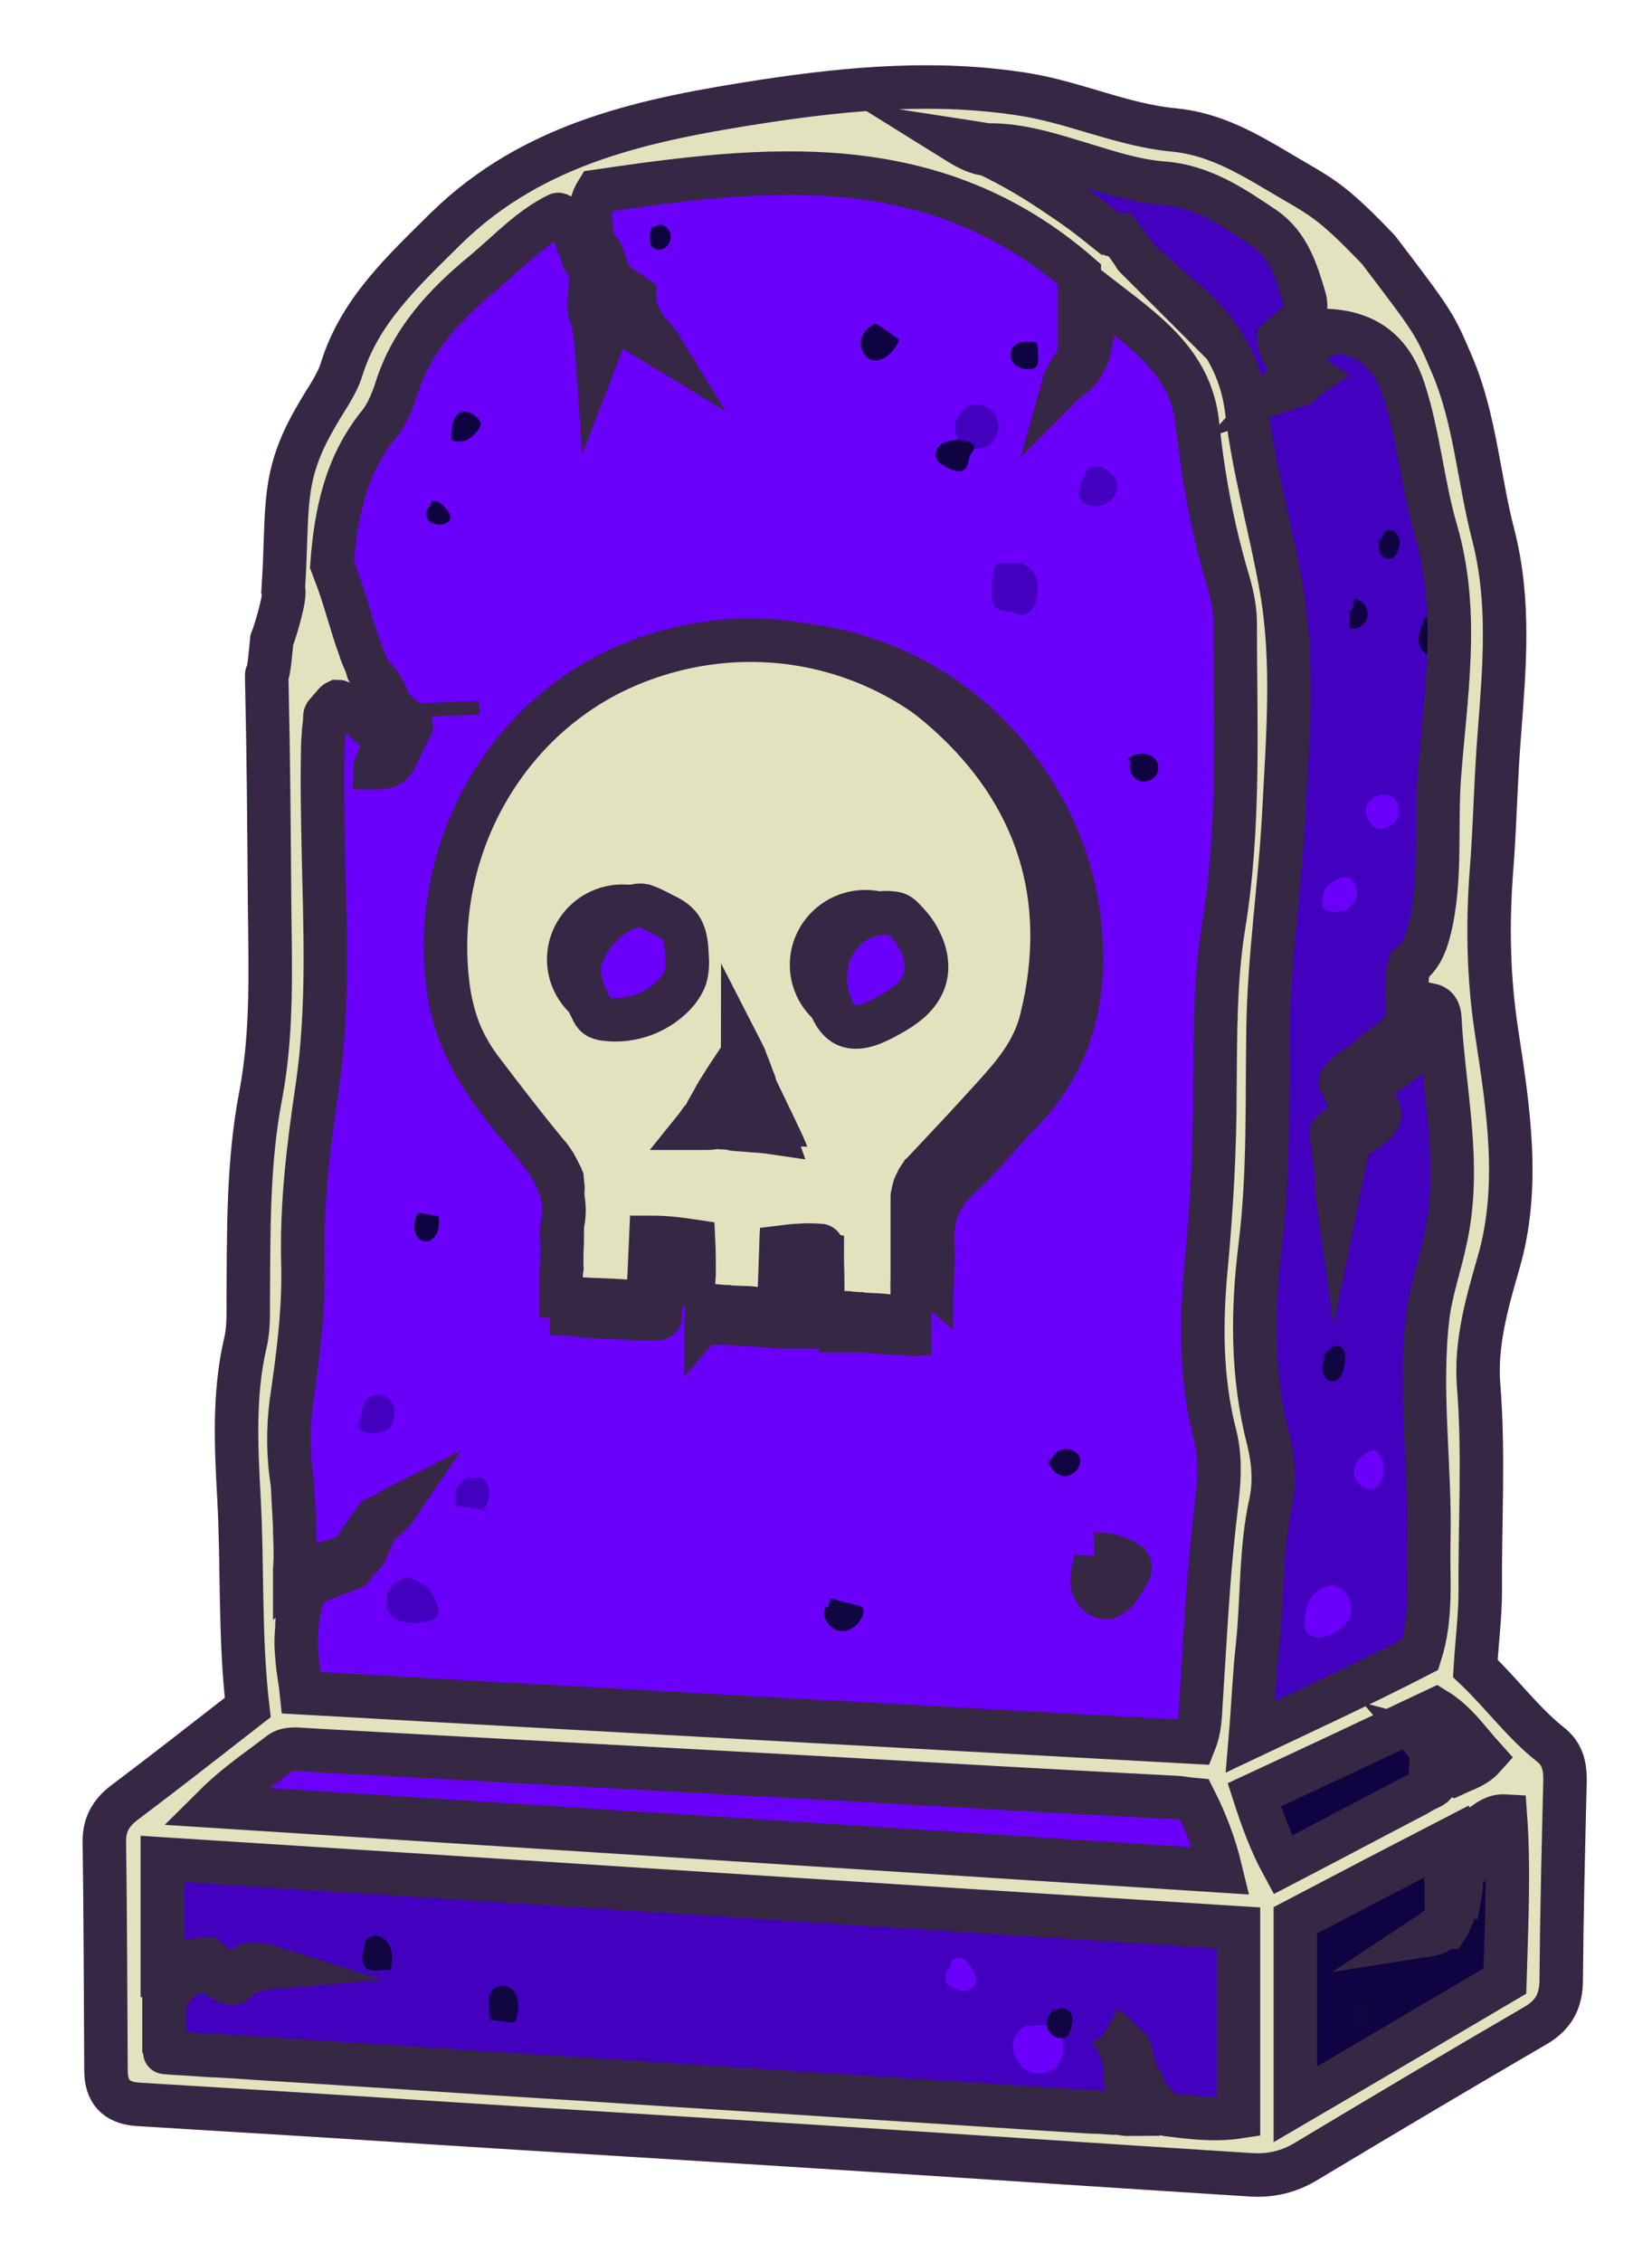 <svg width="19" height="26" viewBox="0 0 19 26" fill="none" xmlns="http://www.w3.org/2000/svg">
<path d="M3.132 18.166C3.22 16.855 3.195 15.508 3.352 14.166C3.44 13.436 3.598 12.712 3.661 11.982C3.742 10.984 3.642 9.985 3.617 8.981C3.61 8.687 3.579 8.394 3.654 8.101C3.692 7.951 3.749 7.795 3.906 7.764C4.177 7.702 4.101 7.552 4.044 7.389C3.982 7.209 3.925 7.028 3.856 6.853C3.478 5.936 3.799 5.112 4.258 4.338C4.648 3.677 5.158 3.084 5.693 2.529C6.291 1.905 7.033 1.593 7.908 1.58C8.071 1.58 8.235 1.574 8.405 1.562C8.487 1.555 8.568 1.555 8.657 1.549C8.732 1.543 8.814 1.549 8.889 1.537C8.915 1.53 8.94 1.524 8.965 1.518C9.009 1.518 9.053 1.53 9.091 1.53C9.185 1.543 9.273 1.555 9.368 1.574C9.55 1.605 9.733 1.636 9.915 1.674C10.28 1.742 10.639 1.83 10.997 1.923C11.192 1.973 11.387 2.029 11.57 2.123C11.903 2.304 12.142 2.61 12.463 2.809C12.684 2.947 12.929 3.028 13.13 3.19C13.357 3.371 13.502 3.627 13.64 3.883C13.791 4.157 13.942 4.432 14.043 4.731C14.068 4.806 14.093 4.887 14.112 4.962C14.187 5.28 14.225 5.605 14.263 5.929C14.301 6.248 14.345 6.572 14.452 6.878C14.477 6.953 14.508 7.028 14.54 7.102C14.552 7.134 14.571 7.165 14.578 7.196C14.578 7.24 14.571 7.283 14.571 7.327C14.565 8.269 14.483 9.205 14.464 10.148C14.433 11.67 14.326 13.193 14.156 14.709C14.124 14.977 14.162 15.239 14.225 15.495C14.408 16.256 14.464 17.018 14.351 17.804C14.257 18.465 14.257 19.145 14.213 19.819C14.194 20.119 14.03 20.244 13.734 20.25C13.388 20.256 13.074 20.113 12.728 20.106C12.243 20.094 11.777 20.206 11.306 20.256C10.513 20.331 9.745 20.187 8.965 20.094C8.826 20.081 8.694 20.019 8.556 20.025C8.411 20.025 8.273 20.031 8.128 20.025C8.059 20.019 7.99 20.019 7.92 20C7.876 19.988 7.845 19.969 7.801 19.963C7.612 19.944 7.423 19.944 7.235 19.932C7.046 19.925 6.857 19.913 6.668 19.907C6.291 19.888 5.907 19.875 5.529 19.863C5.152 19.85 4.768 19.838 4.391 19.826C4.296 19.826 4.202 19.819 4.107 19.819C4.019 19.819 3.919 19.8 3.83 19.813C3.805 19.819 3.78 19.832 3.761 19.838C3.673 19.863 3.566 19.85 3.478 19.832C3.201 19.757 3.132 19.464 3.126 19.214C3.119 19.046 3.138 18.877 3.145 18.709C3.132 18.54 3.132 18.372 3.132 18.166Z" fill="#6B00FA" stroke="#362745" stroke-width="0.5" stroke-miterlimit="10"/>
<path d="M14.741 23.401C14.691 23.725 14.735 24.094 14.64 24.443C14.602 24.58 14.571 24.711 14.42 24.767C14.275 24.817 14.175 24.755 14.105 24.63C14.055 24.543 13.967 24.549 13.879 24.543C13.168 24.499 12.457 24.456 11.752 24.418C9.323 24.293 6.901 24.168 4.472 24.044C3.793 24.012 3.113 23.994 2.434 23.956C2.251 23.944 1.886 23.956 1.842 23.713C1.829 23.638 1.785 23.576 1.767 23.501C1.723 23.345 1.716 23.176 1.716 23.014C1.704 22.64 1.697 22.259 1.685 21.885C1.685 21.822 1.685 21.76 1.678 21.698C1.678 21.654 1.666 21.629 1.647 21.598C1.603 21.504 1.641 21.398 1.704 21.323C1.785 21.223 1.899 21.18 2.018 21.23C2.408 21.373 2.817 21.342 3.214 21.367C5.076 21.473 6.945 21.554 8.814 21.641C10.513 21.722 12.205 21.81 13.904 21.897C14.489 21.928 14.716 22.166 14.716 22.752C14.716 22.958 14.728 23.164 14.741 23.401Z" fill="#4300BF" stroke="#362745" stroke-width="0.5" stroke-miterlimit="10"/>
<path d="M9.323 20.062C8.751 20.044 8.172 20.019 7.606 19.938C7.241 19.881 6.888 19.8 6.523 19.75C6.133 19.701 5.731 19.694 5.341 19.688C4.743 19.676 4.132 19.669 3.554 19.813C2.975 19.956 2.408 20.275 2.1 20.786C2.648 21.186 3.365 21.236 4.044 21.273C4.46 21.298 4.875 21.317 5.29 21.342C8.354 21.51 11.419 21.679 14.483 21.685C14.389 21.398 14.294 21.105 14.194 20.817C14.105 20.562 13.98 20.262 13.678 20.2C13.577 20.181 13.476 20.2 13.376 20.206C13.199 20.206 13.017 20.194 12.841 20.187C12.092 20.162 11.337 20.131 10.588 20.106C10.167 20.094 9.745 20.075 9.323 20.062Z" fill="#6B00FA" stroke="#362745" stroke-width="0.5" stroke-miterlimit="10"/>
<path d="M16.289 19.538C16.383 19.488 16.49 19.439 16.547 19.351C16.603 19.264 16.61 19.158 16.616 19.058C16.641 18.646 16.666 18.241 16.691 17.829C16.723 17.367 16.748 16.905 16.742 16.443C16.735 16.007 16.691 15.57 16.716 15.139C16.742 14.74 16.823 14.347 16.868 13.947C17.025 12.537 16.691 11.115 16.754 9.698C16.779 9.174 16.861 8.65 16.893 8.119C16.987 6.691 16.735 5.237 16.169 3.92C16.119 3.808 16.069 3.695 15.974 3.621C15.848 3.521 15.678 3.508 15.54 3.427C15.345 3.309 15.269 3.071 15.162 2.866C14.898 2.354 14.395 2.004 13.847 1.811C13.3 1.618 12.721 1.561 12.149 1.505C11.746 1.468 11.343 1.43 10.94 1.387C10.745 1.368 10.462 1.43 10.494 1.624C11.072 2.054 11.739 2.366 12.35 2.753C12.96 3.14 13.539 3.633 13.829 4.294C13.954 4.575 14.017 4.881 14.08 5.187C14.269 6.06 14.451 6.934 14.495 7.826C14.527 8.475 14.483 9.13 14.439 9.786C14.382 10.64 14.344 11.502 14.307 12.356C14.269 13.211 14.244 14.072 14.231 14.927C14.212 15.788 14.206 16.643 14.212 17.498C14.212 17.928 14.219 18.359 14.225 18.783C14.225 18.995 14.231 19.214 14.237 19.426C14.244 19.626 14.225 19.844 14.25 20.05C14.294 20.356 14.64 20.312 14.854 20.218C15.244 20.05 15.622 19.85 16.012 19.663C16.081 19.638 16.22 19.538 16.289 19.538Z" fill="#4300BF" stroke="#362745" stroke-width="0.5" stroke-miterlimit="10"/>
<path d="M14.646 21.61C14.672 21.654 14.703 21.704 14.754 21.704C14.785 21.704 14.816 21.685 14.841 21.672C15.131 21.479 15.37 21.217 15.685 21.073C15.899 20.974 16.131 20.936 16.352 20.861C16.666 20.755 16.949 20.574 17.233 20.399C17.333 20.337 17.447 20.243 17.428 20.125C17.421 20.081 17.396 20.044 17.371 20.013C17.214 19.8 17.025 19.619 16.811 19.47C16.767 19.439 16.723 19.413 16.673 19.407C16.61 19.401 16.547 19.432 16.49 19.457C16.031 19.682 15.578 19.907 15.125 20.137C14.898 20.25 14.672 20.368 14.445 20.481C14.256 20.574 14.099 20.643 14.225 20.867C14.37 21.117 14.521 21.36 14.646 21.61Z" fill="#100342" stroke="#362745" stroke-width="0.5" stroke-miterlimit="10"/>
<path d="M14.848 24.293C14.854 24.337 14.861 24.387 14.886 24.418C14.955 24.493 15.075 24.449 15.163 24.399C15.924 23.975 16.686 23.551 17.447 23.126C17.522 23.083 17.604 23.039 17.654 22.964C17.705 22.883 17.711 22.783 17.717 22.69C17.742 22.184 17.761 21.679 17.787 21.167C17.793 21.024 17.793 20.868 17.711 20.755C17.623 20.63 17.453 20.593 17.302 20.612C17.151 20.63 17.013 20.705 16.881 20.78C16.27 21.117 15.66 21.448 15.05 21.779C14.848 21.891 14.603 21.966 14.622 22.228C14.64 22.534 14.691 22.839 14.722 23.139C14.741 23.332 14.766 23.52 14.785 23.713C14.804 23.906 14.848 24.106 14.848 24.293Z" fill="#100342" stroke="#362745" stroke-width="0.5" stroke-miterlimit="10"/>
<path d="M11.4 4.712C11.52 4.812 11.507 5.018 11.381 5.112C11.255 5.205 11.054 5.143 10.997 5C10.941 4.856 11.048 4.675 11.199 4.65C11.268 4.644 11.343 4.663 11.4 4.712Z" fill="#4300BF"/>
<path d="M12.419 5.592C12.413 5.624 12.407 5.649 12.407 5.68C12.413 5.736 12.451 5.78 12.501 5.798C12.633 5.867 12.828 5.767 12.847 5.617C12.86 5.468 12.696 5.324 12.552 5.368C12.539 5.362 12.52 5.374 12.514 5.387C12.457 5.455 12.444 5.518 12.419 5.592Z" fill="#4300BF"/>
<path d="M11.796 6.472C11.702 6.472 11.608 6.472 11.52 6.472C11.494 6.472 11.469 6.472 11.45 6.491C11.438 6.503 11.438 6.522 11.431 6.541C11.419 6.616 11.413 6.684 11.406 6.759C11.4 6.847 11.4 6.959 11.476 7.003C11.526 7.028 11.582 7.021 11.633 7.034C11.677 7.046 11.715 7.071 11.759 7.065C11.847 7.065 11.903 6.971 11.922 6.884C11.941 6.791 11.947 6.697 11.903 6.61C11.859 6.522 11.771 6.46 11.677 6.472" fill="#4300BF"/>
<path d="M16.044 9.187C15.981 9.124 15.905 9.13 15.823 9.155C15.748 9.18 15.704 9.255 15.71 9.33C15.71 9.392 15.754 9.455 15.798 9.498C15.867 9.567 15.993 9.505 16.044 9.442C16.107 9.38 16.107 9.261 16.044 9.187Z" fill="#6B00FA"/>
<path d="M15.603 10.235C15.597 10.197 15.572 10.135 15.54 10.104C15.502 10.066 15.427 10.085 15.383 10.104C15.345 10.122 15.307 10.147 15.276 10.178C15.263 10.191 15.251 10.197 15.244 10.216C15.226 10.247 15.219 10.278 15.213 10.316C15.213 10.335 15.194 10.422 15.213 10.434C15.289 10.484 15.389 10.497 15.477 10.459C15.553 10.416 15.616 10.322 15.603 10.235Z" fill="#6B00FA"/>
<path d="M4.762 18.122C4.642 18.122 4.529 18.178 4.472 18.278C4.416 18.378 4.434 18.521 4.522 18.596C4.617 18.677 4.925 18.671 5.013 18.59C5.101 18.509 4.982 18.365 4.931 18.247C4.856 18.203 4.774 18.16 4.692 18.122" fill="#4300BF"/>
<path d="M4.214 16.056C4.177 16.156 4.145 16.256 4.126 16.362C4.12 16.381 4.12 16.406 4.133 16.425C4.151 16.456 4.189 16.462 4.227 16.468C4.321 16.475 4.428 16.475 4.485 16.406C4.504 16.387 4.516 16.356 4.523 16.331C4.554 16.231 4.535 16.113 4.447 16.056C4.359 16 4.221 16.032 4.202 16.131" fill="#4300BF"/>
<path d="M5.617 17.08C5.605 17.049 5.579 16.999 5.548 16.986C5.529 16.98 5.498 16.986 5.473 16.986C5.447 16.986 5.428 16.986 5.403 16.986C5.384 16.986 5.366 16.986 5.353 16.993C5.328 17.005 5.303 17.043 5.284 17.061C5.271 17.067 5.265 17.074 5.259 17.086C5.24 17.117 5.233 17.161 5.233 17.199C5.233 17.211 5.233 17.311 5.246 17.311C5.309 17.323 5.529 17.342 5.592 17.355C5.63 17.361 5.523 17.373 5.554 17.348C5.567 17.336 5.579 17.323 5.592 17.305C5.624 17.23 5.642 17.149 5.617 17.08Z" fill="#4300BF"/>
<path d="M11.784 23.782C11.903 23.869 12.098 23.844 12.18 23.719C12.243 23.625 12.23 23.507 12.212 23.395C12.205 23.363 12.199 23.332 12.18 23.314C12.161 23.295 12.13 23.289 12.098 23.289C12.01 23.276 11.935 23.282 11.847 23.282C11.834 23.282 11.822 23.282 11.809 23.282C11.777 23.295 11.746 23.32 11.721 23.345C11.658 23.407 11.633 23.482 11.652 23.569C11.671 23.651 11.715 23.732 11.784 23.782Z" fill="#6B00FA"/>
<path d="M10.984 22.565C10.896 22.602 10.852 22.708 10.884 22.795C10.934 22.839 10.997 22.877 11.066 22.883C11.135 22.889 11.211 22.845 11.223 22.777C11.236 22.721 11.205 22.671 11.173 22.621C11.142 22.571 11.104 22.521 11.047 22.502C10.991 22.49 10.915 22.54 10.94 22.596" fill="#6B00FA"/>
<path d="M15.395 18.234C15.295 18.203 15.181 18.247 15.112 18.322C15.043 18.403 15.011 18.509 15.005 18.609C14.999 18.665 15.005 18.721 15.037 18.765C15.081 18.821 15.162 18.827 15.232 18.808C15.37 18.784 15.496 18.684 15.534 18.553C15.571 18.422 15.483 18.253 15.345 18.234C15.446 18.222 15.326 18.166 15.395 18.234Z" fill="#6B00FA"/>
<path d="M15.842 16.655C15.71 16.68 15.584 16.774 15.572 16.905C15.559 17.036 15.71 17.161 15.829 17.099C15.949 16.986 15.937 16.768 15.811 16.662" fill="#6B00FA"/>
<path d="M11.708 3.951C11.633 3.97 11.601 4.07 11.633 4.138C11.664 4.207 11.746 4.245 11.828 4.245C11.866 4.245 11.91 4.232 11.928 4.201C11.935 4.182 11.941 4.163 11.941 4.145C11.941 4.076 11.941 4.001 11.922 3.933C11.853 3.926 11.784 3.926 11.714 3.939" fill="#100342"/>
<path d="M11.016 5.056C10.959 5.062 10.896 5.068 10.846 5.093C10.796 5.118 10.752 5.174 10.758 5.23C10.764 5.305 10.846 5.355 10.915 5.386C10.972 5.411 11.047 5.436 11.098 5.393C11.148 5.349 11.129 5.274 11.167 5.218C11.18 5.199 11.198 5.18 11.205 5.155C11.211 5.112 11.161 5.081 11.117 5.074C11.072 5.068 11.022 5.062 11.003 5.024" fill="#100342"/>
<path d="M10.079 3.708C10.022 3.739 9.959 3.783 9.928 3.839C9.865 3.945 9.915 4.114 10.035 4.139C10.154 4.164 10.261 4.057 10.324 3.951C10.33 3.939 10.337 3.926 10.337 3.914C10.337 3.901 10.324 3.889 10.312 3.883C10.242 3.833 10.173 3.783 10.104 3.739C10.085 3.727 10.053 3.714 10.041 3.739" fill="#100342"/>
<path d="M5.227 4.806C5.196 4.881 5.183 4.968 5.19 5.056C5.246 5.087 5.315 5.081 5.372 5.056C5.429 5.025 5.473 4.981 5.51 4.925C5.517 4.912 5.529 4.9 5.529 4.881C5.529 4.856 5.517 4.831 5.498 4.812C5.46 4.769 5.41 4.738 5.353 4.731C5.297 4.725 5.234 4.769 5.227 4.819" fill="#100342"/>
<path d="M4.944 5.823C4.894 5.848 4.888 5.929 4.919 5.973C4.957 6.017 5.02 6.035 5.076 6.029C5.114 6.023 5.158 6.01 5.171 5.979C5.196 5.929 5.158 5.873 5.12 5.836C5.083 5.792 5.026 5.742 4.963 5.761" fill="#100342"/>
<path d="M7.492 2.616C7.467 2.678 7.467 2.753 7.486 2.822C7.518 2.872 7.593 2.884 7.643 2.853C7.694 2.822 7.719 2.759 7.713 2.697C7.7 2.628 7.625 2.56 7.562 2.591" fill="#100342"/>
<path d="M13.017 8.719C12.973 8.793 12.992 8.906 13.067 8.956C13.143 9.006 13.256 8.981 13.3 8.906C13.325 8.868 13.325 8.812 13.313 8.768C13.288 8.706 13.218 8.662 13.149 8.662C13.08 8.656 13.011 8.687 12.96 8.731C12.986 8.737 13.005 8.75 13.03 8.756" fill="#100342"/>
<path d="M12.608 17.885C12.602 17.978 12.558 18.066 12.558 18.159C12.558 18.253 12.62 18.359 12.715 18.359C12.797 18.359 12.853 18.284 12.891 18.215C12.923 18.172 12.948 18.122 12.973 18.078C12.992 18.053 13.004 18.022 12.992 17.991C12.986 17.978 12.973 17.966 12.96 17.96C12.853 17.891 12.721 17.86 12.589 17.866" fill="#100342"/>
<path d="M12.608 17.885C12.602 17.978 12.558 18.066 12.558 18.159C12.558 18.253 12.62 18.359 12.715 18.359C12.797 18.359 12.853 18.284 12.891 18.215C12.923 18.172 12.948 18.122 12.973 18.078C12.992 18.053 13.004 18.022 12.992 17.991C12.986 17.978 12.973 17.966 12.96 17.96C12.853 17.891 12.721 17.86 12.589 17.866" stroke="#362745" stroke-width="0.5" stroke-miterlimit="10"/>
<path d="M12.054 16.805C12.086 16.874 12.136 16.942 12.205 16.961C12.325 16.999 12.463 16.855 12.413 16.743C12.363 16.631 12.161 16.624 12.111 16.743" fill="#100641"/>
<path d="M9.487 18.478C9.443 18.59 9.537 18.727 9.657 18.746C9.777 18.765 9.896 18.665 9.928 18.546C9.934 18.528 9.934 18.503 9.921 18.484C9.909 18.465 9.89 18.459 9.865 18.453C9.764 18.428 9.657 18.403 9.556 18.372C9.544 18.403 9.531 18.44 9.525 18.471" fill="#100641"/>
<path d="M4.787 13.972C4.774 14.028 4.755 14.085 4.768 14.141C4.774 14.197 4.812 14.253 4.869 14.266C4.931 14.284 5.001 14.234 5.026 14.172C5.051 14.11 5.051 14.041 5.045 13.979C4.969 13.966 4.894 13.954 4.824 13.941" fill="#100342"/>
<path d="M4.189 22.377C4.164 22.459 4.145 22.565 4.214 22.621C4.29 22.683 4.396 22.627 4.491 22.646C4.51 22.571 4.516 22.49 4.497 22.415C4.478 22.34 4.422 22.265 4.346 22.253C4.271 22.234 4.183 22.296 4.189 22.377C4.201 22.377 4.227 22.377 4.245 22.377H4.189Z" fill="#100641"/>
<path d="M5.624 22.92C5.624 23.02 5.624 23.114 5.63 23.214C5.699 23.226 5.775 23.232 5.85 23.245C5.869 23.245 5.894 23.251 5.913 23.239C5.932 23.226 5.938 23.201 5.944 23.176C5.97 23.07 5.97 22.952 5.894 22.87C5.819 22.796 5.655 22.814 5.642 22.92" fill="#100641"/>
<path d="M12.123 23.095C12.054 23.151 12.016 23.251 12.054 23.332C12.092 23.413 12.205 23.457 12.28 23.401C12.312 23.332 12.343 23.257 12.331 23.182C12.318 23.108 12.218 23.051 12.155 23.101" fill="#100641"/>
<path d="M15.572 23.108C15.559 23.157 15.553 23.214 15.572 23.264C15.591 23.314 15.66 23.345 15.704 23.314C15.723 23.301 15.729 23.282 15.735 23.264C15.76 23.207 15.773 23.151 15.767 23.095C15.76 23.039 15.716 22.983 15.66 22.977C15.603 22.97 15.54 23.026 15.559 23.076" fill="#100641"/>
<path d="M15.232 15.601C15.219 15.657 15.2 15.713 15.213 15.769C15.225 15.826 15.269 15.882 15.326 15.876C15.414 15.876 15.452 15.769 15.464 15.682C15.477 15.607 15.477 15.507 15.408 15.476C15.332 15.445 15.263 15.526 15.219 15.588" fill="#100641"/>
<path d="M15.867 6.191C15.855 6.248 15.849 6.31 15.874 6.36C15.899 6.41 15.968 6.441 16.018 6.41C16.044 6.397 16.056 6.372 16.069 6.347C16.088 6.298 16.107 6.248 16.094 6.198C16.081 6.148 16.044 6.098 15.993 6.092C15.943 6.085 15.886 6.135 15.899 6.185" fill="#100342"/>
<path d="M15.521 7.028C15.521 7.096 15.521 7.159 15.527 7.227C15.622 7.24 15.716 7.171 15.729 7.077C15.741 6.984 15.666 6.89 15.571 6.884C15.578 6.928 15.565 6.971 15.546 7.009" fill="#100342"/>
<path d="M16.352 7.184C16.327 7.252 16.308 7.327 16.32 7.402C16.333 7.477 16.409 7.539 16.478 7.527C16.572 7.508 16.591 7.377 16.585 7.277C16.578 7.209 16.572 7.127 16.515 7.09C16.459 7.053 16.352 7.096 16.377 7.159" fill="#100342"/>
<path d="M6.605 14.284C6.712 13.91 6.511 13.573 6.221 13.236C5.775 12.718 5.366 12.175 5.271 11.451C5.064 9.816 5.982 8.219 7.499 7.639C9.091 7.027 10.852 7.576 11.803 8.974C12.224 9.592 12.438 10.272 12.438 11.021C12.438 11.707 12.218 12.3 11.733 12.793C11.501 13.024 11.306 13.292 11.06 13.511C10.802 13.735 10.708 13.991 10.727 14.315C10.739 14.571 10.708 14.827 10.714 15.083C10.714 15.102 10.714 15.12 10.714 15.133C10.714 15.158 10.708 15.177 10.708 15.195C10.708 15.208 10.708 15.326 10.714 15.326C10.67 15.326 10.626 15.326 10.588 15.332C10.538 15.332 10.488 15.339 10.437 15.332C10.343 15.32 10.255 15.32 10.16 15.314C10.141 15.314 10.123 15.314 10.097 15.307C10.06 15.307 10.028 15.301 9.99 15.301C9.978 15.301 9.965 15.295 9.946 15.295C9.928 15.295 9.909 15.295 9.89 15.295C9.821 15.295 9.745 15.295 9.67 15.295C9.67 15.258 9.663 15.22 9.663 15.183C9.657 15.108 9.657 15.033 9.657 14.958C9.657 14.815 9.651 14.671 9.651 14.528C9.651 14.521 9.651 14.515 9.644 14.509C9.638 14.503 9.632 14.503 9.625 14.503C9.474 14.49 9.323 14.503 9.172 14.521C9.172 14.609 9.172 14.696 9.166 14.79C9.166 14.815 9.166 14.84 9.166 14.864C9.166 14.902 9.166 14.933 9.16 14.971C9.16 14.983 9.154 14.989 9.154 14.995C9.147 15.008 9.147 15.027 9.147 15.039C9.141 15.108 9.141 15.183 9.154 15.251C9.11 15.251 9.065 15.251 9.015 15.251C8.959 15.251 8.896 15.251 8.839 15.239C8.77 15.226 8.694 15.233 8.625 15.226C8.6 15.226 8.568 15.226 8.543 15.22C8.474 15.22 8.405 15.208 8.336 15.208C8.298 15.208 8.266 15.208 8.229 15.208C8.222 15.208 8.128 15.214 8.122 15.22C8.122 15.158 8.128 15.089 8.128 15.027C8.128 14.995 8.128 14.964 8.134 14.927C8.134 14.896 8.141 14.864 8.141 14.833C8.141 14.709 8.141 14.584 8.134 14.453C7.971 14.421 7.801 14.409 7.631 14.409C7.625 14.553 7.618 14.696 7.606 14.84C7.599 14.908 7.599 14.983 7.593 15.058C7.593 15.077 7.593 15.095 7.593 15.114C7.593 15.127 7.593 15.139 7.587 15.145C7.581 15.158 7.549 15.158 7.536 15.158C7.448 15.164 7.354 15.158 7.266 15.152C7.228 15.152 7.184 15.145 7.146 15.145C7.046 15.139 6.945 15.139 6.844 15.133C6.813 15.133 6.775 15.127 6.744 15.127C6.725 15.12 6.706 15.114 6.681 15.114C6.674 15.114 6.574 15.108 6.574 15.108C6.574 15.102 6.574 15.095 6.574 15.089C6.574 15.021 6.574 14.946 6.574 14.871C6.574 14.84 6.568 14.808 6.58 14.777C6.586 14.765 6.58 14.752 6.58 14.74C6.58 14.709 6.58 14.677 6.58 14.646C6.58 14.565 6.586 14.49 6.586 14.409C6.599 14.409 6.599 14.384 6.605 14.284ZM8.644 13.136C8.701 13.142 8.757 13.142 8.814 13.149C8.902 13.155 8.996 13.161 9.084 13.174C9.053 13.08 9.021 12.986 8.984 12.899C8.971 12.861 8.952 12.83 8.94 12.799C8.927 12.768 8.908 12.743 8.896 12.712C8.889 12.706 8.889 12.693 8.889 12.687C8.883 12.656 8.87 12.631 8.864 12.6C8.833 12.525 8.808 12.444 8.776 12.362C8.763 12.325 8.751 12.294 8.732 12.256C8.732 12.262 8.719 12.281 8.719 12.281C8.713 12.294 8.701 12.306 8.694 12.319C8.612 12.431 8.537 12.543 8.468 12.662C8.43 12.718 8.399 12.78 8.361 12.843C8.342 12.874 8.329 12.905 8.31 12.93C8.304 12.943 8.298 12.955 8.292 12.968C8.285 12.993 8.26 13.018 8.241 13.043C8.216 13.074 8.191 13.105 8.172 13.142C8.172 13.142 8.191 13.142 8.197 13.142C8.203 13.142 8.216 13.142 8.222 13.142C8.241 13.142 8.26 13.142 8.279 13.142C8.317 13.142 8.348 13.142 8.386 13.136C8.399 13.136 8.417 13.13 8.43 13.13C8.449 13.13 8.468 13.13 8.487 13.136C8.524 13.136 8.556 13.142 8.594 13.142C8.612 13.13 8.631 13.13 8.644 13.136Z" fill="#362745" stroke="#362745" stroke-width="0.5" stroke-miterlimit="10"/>
<path d="M6.46 14.11C6.561 13.741 6.366 13.411 6.083 13.08C5.642 12.568 5.24 12.038 5.152 11.333C4.95 9.729 5.85 8.169 7.335 7.601C8.895 7.002 10.619 7.539 11.557 8.912C11.966 9.517 12.18 10.185 12.186 10.915C12.186 11.589 11.972 12.169 11.494 12.649C11.268 12.88 11.079 13.142 10.833 13.348C10.582 13.567 10.487 13.816 10.506 14.141C10.519 14.39 10.487 14.64 10.494 14.889C10.494 14.908 10.494 14.921 10.494 14.94C10.494 14.958 10.487 14.983 10.487 15.002C10.487 15.014 10.487 15.127 10.494 15.127C10.45 15.127 10.412 15.127 10.368 15.127C10.317 15.127 10.267 15.133 10.217 15.127C10.129 15.114 10.034 15.114 9.946 15.108C9.927 15.108 9.908 15.108 9.89 15.102C9.852 15.102 9.82 15.095 9.783 15.095C9.77 15.095 9.757 15.089 9.745 15.089C9.726 15.089 9.707 15.089 9.688 15.089C9.619 15.089 9.543 15.089 9.474 15.089C9.474 15.052 9.468 15.021 9.468 14.983C9.462 14.908 9.462 14.84 9.462 14.765C9.462 14.621 9.455 14.484 9.455 14.34C9.455 14.334 9.455 14.328 9.449 14.322C9.443 14.316 9.437 14.316 9.43 14.316C9.285 14.303 9.134 14.316 8.99 14.334C8.99 14.422 8.99 14.509 8.983 14.596C8.983 14.621 8.983 14.646 8.983 14.671C8.983 14.702 8.983 14.74 8.977 14.777C8.977 14.79 8.971 14.796 8.971 14.802C8.965 14.815 8.965 14.833 8.965 14.846C8.958 14.915 8.958 14.983 8.971 15.052C8.927 15.052 8.883 15.052 8.839 15.052C8.782 15.052 8.725 15.052 8.669 15.039C8.6 15.027 8.53 15.033 8.455 15.027C8.43 15.027 8.398 15.027 8.373 15.021C8.304 15.021 8.241 15.008 8.172 15.008C8.134 15.008 8.103 15.008 8.065 15.008C8.059 15.008 7.964 15.014 7.964 15.021C7.964 14.958 7.97 14.896 7.97 14.827C7.97 14.796 7.97 14.765 7.977 14.734C7.977 14.702 7.983 14.671 7.983 14.64C7.983 14.515 7.983 14.39 7.977 14.266C7.813 14.241 7.65 14.222 7.486 14.222C7.48 14.365 7.473 14.503 7.467 14.646C7.461 14.715 7.461 14.79 7.454 14.858C7.454 14.877 7.454 14.896 7.454 14.915C7.454 14.927 7.454 14.94 7.448 14.946C7.442 14.958 7.41 14.958 7.398 14.958C7.31 14.964 7.222 14.958 7.134 14.952C7.096 14.952 7.052 14.946 7.014 14.946C6.913 14.94 6.813 14.94 6.718 14.933C6.687 14.933 6.655 14.927 6.618 14.927C6.599 14.927 6.58 14.915 6.555 14.915C6.548 14.915 6.454 14.908 6.454 14.908C6.454 14.902 6.454 14.896 6.454 14.889C6.454 14.821 6.454 14.746 6.454 14.677C6.454 14.646 6.448 14.615 6.46 14.59C6.467 14.578 6.46 14.565 6.46 14.553C6.46 14.521 6.46 14.49 6.46 14.459C6.46 14.384 6.467 14.303 6.467 14.228C6.454 14.228 6.454 14.209 6.46 14.11ZM8.461 12.98C8.518 12.986 8.574 12.986 8.625 12.993C8.713 12.999 8.801 13.005 8.889 13.018C8.858 12.93 8.832 12.837 8.795 12.743C8.782 12.706 8.763 12.674 8.751 12.643C8.738 12.612 8.719 12.587 8.707 12.556C8.7 12.55 8.7 12.537 8.7 12.531C8.694 12.5 8.681 12.475 8.675 12.444C8.644 12.369 8.619 12.287 8.587 12.213C8.574 12.175 8.562 12.144 8.543 12.107C8.543 12.113 8.53 12.125 8.53 12.132C8.524 12.144 8.512 12.156 8.505 12.169C8.43 12.281 8.354 12.394 8.285 12.506C8.247 12.562 8.216 12.624 8.184 12.681C8.165 12.712 8.153 12.737 8.134 12.768C8.128 12.78 8.121 12.793 8.115 12.805C8.109 12.83 8.084 12.855 8.065 12.874C8.04 12.905 8.021 12.937 7.996 12.968C7.996 12.968 8.014 12.968 8.021 12.968C8.027 12.968 8.04 12.968 8.046 12.968C8.065 12.968 8.084 12.968 8.103 12.968C8.14 12.968 8.172 12.968 8.21 12.961C8.222 12.961 8.241 12.955 8.254 12.955C8.272 12.955 8.291 12.955 8.31 12.961C8.348 12.961 8.379 12.968 8.417 12.968C8.43 12.98 8.449 12.98 8.461 12.98Z" fill="#E0E3BD" stroke="#362745" stroke-width="0.5" stroke-miterlimit="10"/>
<path d="M10.896 7.963C9.745 7.052 8.442 6.903 7.096 7.502C4.938 8.463 4.359 11.308 5.655 12.724C5.837 12.924 5.976 13.155 6.165 13.355C6.335 13.536 6.391 13.729 6.379 13.972C6.36 14.309 6.328 14.652 6.379 15.021L7.486 15.071L7.505 14.291L7.933 14.303V14.309C7.933 14.316 7.933 14.322 7.933 14.328C7.933 14.334 7.933 14.347 7.933 14.353C7.933 14.366 7.933 14.378 7.933 14.384C7.933 14.397 7.933 14.409 7.933 14.422C7.933 14.434 7.933 14.453 7.933 14.465C7.933 14.484 7.933 14.496 7.933 14.515C7.933 14.534 7.933 14.553 7.933 14.571C7.933 14.59 7.933 14.609 7.933 14.628C7.933 14.646 7.933 14.665 7.933 14.684C7.933 14.703 7.933 14.721 7.933 14.74C7.933 14.759 7.933 14.777 7.933 14.796C7.933 14.815 7.933 14.827 7.933 14.846C7.933 14.858 7.933 14.877 7.933 14.896C7.933 14.908 7.933 14.927 7.933 14.94C7.933 14.952 7.933 14.964 7.933 14.977C7.933 14.983 7.933 14.996 7.933 15.008C7.933 15.014 7.933 15.021 7.933 15.027C7.933 15.046 7.926 15.064 7.926 15.089C7.933 15.089 7.933 15.089 7.939 15.089H7.945H7.952C7.958 15.089 7.97 15.089 7.977 15.089C7.996 15.089 8.015 15.089 8.033 15.089C8.109 15.089 8.178 15.096 8.254 15.096C8.342 15.102 8.436 15.102 8.53 15.108C8.612 15.114 8.7 15.114 8.782 15.12C8.832 15.12 8.883 15.127 8.939 15.127C8.946 15.127 8.952 15.127 8.958 15.127C8.971 15.127 8.977 15.127 8.99 15.12C8.99 15.102 8.996 15.077 8.996 15.058V15.052C8.996 15.046 8.996 15.033 9.002 15.027C9.002 15.008 9.009 14.989 9.009 14.977C9.009 14.964 9.009 14.952 9.009 14.94C9.009 14.927 9.009 14.915 9.009 14.908C9.009 14.896 9.009 14.89 9.009 14.877C9.009 14.865 9.009 14.852 9.009 14.84C9.009 14.827 9.009 14.809 9.009 14.79C9.009 14.771 9.009 14.752 9.009 14.74C9.009 14.721 9.009 14.703 9.009 14.684C9.009 14.665 9.009 14.646 9.009 14.628C9.009 14.609 9.009 14.59 9.009 14.571C9.009 14.553 9.009 14.534 9.009 14.515C9.009 14.503 9.009 14.484 9.009 14.465C9.009 14.453 9.009 14.44 9.009 14.428C9.009 14.415 9.009 14.409 9.009 14.397C9.009 14.39 9.009 14.384 9.009 14.378V14.372L9.437 14.384L9.418 15.158C9.487 15.158 10.582 15.208 10.582 15.208C10.582 14.983 10.582 14.759 10.582 14.528C10.582 14.422 10.582 14.316 10.582 14.21C10.582 14.178 10.582 14.147 10.575 14.122C10.575 14.047 10.575 13.972 10.588 13.904C10.601 13.829 10.626 13.748 10.676 13.685C10.689 13.673 10.701 13.654 10.714 13.642C10.733 13.623 10.745 13.611 10.764 13.592C10.796 13.561 10.827 13.523 10.859 13.492C10.921 13.423 10.984 13.361 11.047 13.292C11.11 13.224 11.167 13.161 11.23 13.093C11.293 13.024 11.349 12.961 11.406 12.893C11.463 12.824 11.525 12.762 11.582 12.693C11.639 12.625 11.695 12.562 11.752 12.494C11.784 12.462 11.809 12.425 11.84 12.394C12.054 12.132 12.205 11.838 12.255 11.501C12.482 10.06 12.035 8.862 10.896 7.963ZM7.329 14.085C7.316 14.085 7.304 14.085 7.285 14.085C7.278 14.085 7.272 14.085 7.266 14.085C7.266 14.116 7.266 14.147 7.266 14.178C7.266 14.241 7.259 14.309 7.259 14.372C7.253 14.503 7.247 14.64 7.247 14.771L6.687 14.746C6.687 14.69 6.693 14.634 6.693 14.578C6.699 14.453 6.706 14.328 6.706 14.197C6.712 14.066 6.718 13.929 6.718 13.798C6.718 13.748 6.725 13.698 6.725 13.648C6.725 13.623 6.718 13.598 6.718 13.579C6.718 13.554 6.712 13.529 6.712 13.504C6.712 13.492 6.706 13.486 6.706 13.473C6.699 13.467 6.699 13.454 6.693 13.448C6.687 13.43 6.681 13.411 6.668 13.392C6.649 13.355 6.63 13.317 6.611 13.28C6.592 13.242 6.567 13.211 6.542 13.174C6.53 13.155 6.511 13.13 6.492 13.111C6.228 12.793 5.976 12.462 5.724 12.132C5.366 11.645 5.303 11.077 5.372 10.503C5.529 9.211 6.209 8.275 7.423 7.795C8.625 7.321 9.764 7.52 10.72 8.375C11.695 9.243 12.054 10.347 11.739 11.639C11.664 11.969 11.45 12.207 11.236 12.444C10.972 12.737 10.701 13.024 10.431 13.311C10.418 13.323 10.405 13.33 10.399 13.342C10.399 13.348 10.399 13.348 10.393 13.355C10.387 13.361 10.387 13.367 10.38 13.373C10.374 13.386 10.361 13.398 10.355 13.411C10.349 13.417 10.349 13.423 10.343 13.43C10.336 13.436 10.336 13.436 10.336 13.442C10.324 13.467 10.311 13.492 10.299 13.517C10.273 13.573 10.261 13.635 10.248 13.698C10.242 13.729 10.242 13.76 10.242 13.791C10.242 13.804 10.242 13.823 10.242 13.835C10.242 13.841 10.242 13.848 10.242 13.86C10.242 13.873 10.242 13.885 10.242 13.898C10.242 13.916 10.242 13.941 10.242 13.96C10.242 13.997 10.242 14.028 10.242 14.066C10.242 14.135 10.242 14.21 10.242 14.278C10.242 14.347 10.242 14.422 10.242 14.49C10.242 14.559 10.242 14.634 10.242 14.703C10.242 14.74 10.242 14.771 10.242 14.809C10.242 14.827 10.242 14.846 10.242 14.865C10.242 14.871 10.242 14.877 10.242 14.883V14.89C10.236 14.896 10.229 14.89 10.229 14.89C10.223 14.89 10.21 14.89 10.204 14.89C10.173 14.89 10.135 14.89 10.104 14.883C9.965 14.877 9.827 14.871 9.688 14.865C9.695 14.746 9.695 14.628 9.701 14.515C9.701 14.478 9.707 14.434 9.707 14.397C9.707 14.347 9.707 14.303 9.707 14.253C9.707 14.235 9.707 14.222 9.707 14.203L9.625 14.191C9.594 14.184 9.562 14.178 9.531 14.178C9.462 14.172 9.399 14.166 9.33 14.16C9.26 14.153 9.191 14.153 9.122 14.153C9.053 14.153 8.984 14.153 8.914 14.153C8.858 14.153 8.795 14.153 8.738 14.153L8.713 14.871L8.153 14.846L8.178 14.141C8.147 14.135 8.109 14.128 8.077 14.122C8.008 14.11 7.945 14.103 7.876 14.097C7.807 14.091 7.738 14.091 7.668 14.085C7.599 14.085 7.53 14.085 7.461 14.079C7.429 14.079 7.392 14.079 7.36 14.079" fill="#362745"/>
<path d="M8.725 12.001C8.719 11.994 8.719 11.982 8.713 11.976C8.7 11.957 8.694 11.932 8.681 11.913C8.675 11.901 8.669 11.888 8.663 11.876C8.656 11.863 8.65 11.857 8.644 11.845C8.619 11.807 8.6 11.764 8.574 11.726C8.562 11.707 8.556 11.689 8.543 11.664C8.543 11.657 8.537 11.651 8.537 11.651C8.537 11.645 8.53 11.639 8.53 11.639C8.524 11.639 8.524 11.639 8.524 11.645C8.524 11.651 8.518 11.651 8.518 11.657C8.518 11.664 8.512 11.67 8.512 11.676C8.505 11.689 8.499 11.701 8.493 11.707C8.467 11.745 8.442 11.788 8.423 11.826C8.398 11.863 8.373 11.907 8.354 11.944C8.323 11.994 8.298 12.044 8.266 12.1C8.254 12.119 8.247 12.138 8.235 12.15C8.222 12.169 8.21 12.188 8.203 12.207C8.191 12.225 8.178 12.244 8.165 12.269C8.153 12.288 8.14 12.313 8.128 12.331C8.115 12.356 8.103 12.375 8.09 12.4C8.077 12.425 8.065 12.444 8.052 12.469C8.04 12.493 8.027 12.518 8.014 12.537C8.002 12.562 7.989 12.587 7.977 12.606C7.964 12.631 7.952 12.649 7.939 12.675C7.926 12.699 7.914 12.718 7.901 12.743C7.889 12.768 7.876 12.787 7.863 12.812C7.851 12.831 7.838 12.855 7.826 12.874C7.813 12.893 7.801 12.912 7.794 12.93C7.782 12.949 7.775 12.968 7.763 12.986C7.756 13.005 7.744 13.018 7.738 13.036C7.731 13.049 7.719 13.061 7.712 13.08C7.706 13.093 7.7 13.105 7.694 13.117C7.687 13.124 7.681 13.136 7.681 13.143C7.675 13.149 7.675 13.155 7.668 13.161L7.662 13.167H7.668C7.706 13.167 7.738 13.167 7.775 13.174C7.782 13.174 7.788 13.174 7.801 13.174C7.807 13.174 7.819 13.174 7.826 13.174C7.832 13.174 7.832 13.174 7.838 13.174C7.845 13.174 7.851 13.174 7.857 13.174C7.863 13.174 7.87 13.174 7.882 13.174C7.889 13.174 7.901 13.174 7.907 13.174C7.92 13.174 7.933 13.174 7.939 13.174C7.952 13.174 7.964 13.174 7.977 13.174C7.989 13.174 8.002 13.174 8.014 13.174C8.027 13.174 8.046 13.174 8.059 13.174C8.071 13.174 8.09 13.174 8.103 13.174C8.121 13.174 8.134 13.174 8.153 13.174C8.172 13.174 8.184 13.174 8.203 13.174C8.222 13.174 8.241 13.174 8.254 13.174C8.272 13.174 8.291 13.174 8.31 13.174C8.329 13.174 8.348 13.174 8.367 13.174C8.386 13.174 8.405 13.174 8.423 13.174C8.442 13.174 8.461 13.174 8.48 13.174C8.499 13.174 8.518 13.174 8.537 13.174C8.556 13.174 8.574 13.174 8.593 13.174C8.612 13.174 8.631 13.174 8.65 13.174C8.669 13.174 8.688 13.174 8.707 13.174C8.725 13.174 8.744 13.174 8.757 13.174C8.776 13.174 8.788 13.174 8.807 13.174C8.826 13.174 8.839 13.174 8.858 13.174C8.87 13.174 8.889 13.174 8.902 13.174C8.914 13.174 8.933 13.174 8.946 13.174C8.958 13.174 8.971 13.174 8.983 13.174C8.996 13.174 9.009 13.174 9.021 13.174C9.034 13.174 9.04 13.174 9.053 13.174L9.279 13.18C9.285 13.18 9.285 13.18 9.285 13.18C9.273 13.143 9.254 13.111 9.241 13.074C9.204 12.986 8.732 12.013 8.725 12.001C8.725 12.007 8.725 12.007 8.725 12.001ZM8.077 12.943C8.228 12.687 8.367 12.456 8.524 12.188C8.631 12.475 8.719 12.699 8.826 12.974C8.568 12.961 8.354 12.949 8.077 12.943Z" fill="#362745"/>
<path d="M4.51 8.132C4.51 8.163 4.516 8.188 4.516 8.213L4.51 8.132ZM4.51 8.132C4.51 8.163 4.516 8.188 4.516 8.213L4.51 8.132Z" fill="#E0E3BD"/>
<path d="M4.51 8.132C4.51 8.163 4.516 8.188 4.516 8.213M4.51 8.132C4.51 8.163 4.516 8.188 4.516 8.213L4.51 8.132Z" stroke="#362745" stroke-width="2" stroke-miterlimit="10"/>
<path d="M17.83 20.05C17.509 19.794 17.27 19.463 16.968 19.176C16.987 18.858 17.025 18.571 17.025 18.284C17.019 17.498 17.069 16.712 17.006 15.925C16.968 15.445 17.1 14.983 17.233 14.521C17.491 13.642 17.346 12.737 17.214 11.87C17.119 11.252 17.107 10.653 17.151 10.041C17.195 9.505 17.201 8.968 17.245 8.431C17.302 7.67 17.371 6.921 17.176 6.154C17.006 5.505 16.968 4.825 16.704 4.201C16.496 3.714 16.496 3.714 15.855 2.872C15.282 2.273 15.194 2.266 14.703 1.973C14.326 1.749 13.954 1.536 13.495 1.493C12.91 1.437 12.369 1.181 11.79 1.087C10.783 0.925 9.789 1.012 8.795 1.162C7.461 1.368 6.146 1.624 5.12 2.635C4.636 3.115 4.139 3.571 3.931 4.238C3.874 4.425 3.749 4.588 3.654 4.756C3.22 5.486 3.321 5.817 3.258 6.765C3.295 6.834 3.17 7.246 3.126 7.358C3.069 7.995 3.063 7.589 3.069 7.864C3.088 8.693 3.094 9.523 3.1 10.347C3.107 11.096 3.138 11.845 3 12.581C2.849 13.361 2.861 14.147 2.855 14.933C2.855 15.108 2.861 15.289 2.817 15.457C2.685 16.044 2.717 16.631 2.748 17.217C2.792 18.016 2.754 18.808 2.849 19.626C2.383 19.988 1.924 20.349 1.458 20.699C1.295 20.817 1.2 20.948 1.2 21.161C1.213 22.041 1.213 22.92 1.219 23.8C1.219 24.037 1.332 24.168 1.578 24.187C2.717 24.256 3.849 24.324 4.982 24.399C6.454 24.493 7.92 24.58 9.393 24.674C11.06 24.78 12.727 24.892 14.395 24.998C14.621 25.011 14.829 24.961 15.024 24.842C15.899 24.318 16.779 23.794 17.66 23.282C17.874 23.157 17.956 22.995 17.956 22.752C17.962 21.984 17.981 21.217 18 20.456C18 20.299 17.969 20.156 17.83 20.05ZM3.352 16.106C3.428 15.582 3.497 15.064 3.484 14.534C3.465 13.848 3.547 13.174 3.648 12.5C3.786 11.564 3.736 10.622 3.717 9.679C3.711 9.336 3.704 8.993 3.711 8.656C3.711 8.569 3.717 8.481 3.723 8.394C3.73 8.344 3.736 8.294 3.736 8.238C3.736 8.213 3.755 8.194 3.774 8.176C3.799 8.144 3.83 8.113 3.855 8.082C3.862 8.076 3.868 8.069 3.881 8.063C3.887 8.063 3.9 8.063 3.906 8.069C4.019 8.119 4.214 8.3 4.22 8.313C4.22 8.319 4.447 8.488 4.447 8.494C4.453 8.5 4.309 8.812 4.309 8.824C4.579 8.824 4.51 8.737 4.73 8.344C4.743 8.319 4.51 8.163 4.51 8.132C4.472 8.094 4.46 8.045 4.441 8.001C4.422 7.945 4.39 7.895 4.359 7.851C4.34 7.826 4.321 7.807 4.302 7.782C4.283 7.764 4.264 7.745 4.246 7.726C4.233 7.714 4.227 7.701 4.227 7.683C4.22 7.658 4.208 7.639 4.202 7.614C4.176 7.558 4.151 7.495 4.132 7.433C4.088 7.314 4.051 7.19 4.013 7.065C3.975 6.94 3.937 6.815 3.893 6.69C3.868 6.622 3.843 6.559 3.818 6.491C3.862 5.904 3.975 5.343 4.365 4.868C4.453 4.756 4.51 4.613 4.554 4.482C4.73 3.908 5.12 3.496 5.567 3.128C5.844 2.897 6.095 2.622 6.416 2.466C6.423 2.46 6.448 2.479 6.454 2.479C6.467 2.485 6.479 2.491 6.492 2.497C6.517 2.516 6.536 2.535 6.549 2.56C6.574 2.591 6.58 2.635 6.599 2.666C6.611 2.697 6.624 2.734 6.637 2.766C6.662 2.834 6.687 2.897 6.706 2.965C6.712 2.978 6.712 2.984 6.718 2.99C6.718 2.996 6.725 3.003 6.725 3.003C6.725 3.003 6.737 3.009 6.744 3.009C6.769 3.015 6.794 3.028 6.819 3.034C6.825 3.034 6.794 3.202 6.794 3.215V3.246C6.794 3.271 6.788 3.302 6.788 3.327C6.781 3.383 6.781 3.44 6.775 3.496C6.775 3.514 6.769 3.539 6.775 3.558C6.781 3.577 6.788 3.589 6.794 3.608C6.844 3.708 6.869 4.082 6.869 4.082C6.869 4.082 6.951 3.87 6.945 3.858C6.939 3.839 6.939 3.826 6.932 3.808C6.926 3.776 6.92 3.739 6.913 3.708C6.907 3.664 6.901 3.62 6.895 3.571C6.895 3.552 6.888 3.539 6.888 3.521C6.888 3.508 6.882 3.502 6.888 3.489C6.895 3.471 6.901 3.452 6.913 3.44C6.92 3.421 6.932 3.402 6.939 3.383C6.939 3.383 6.976 3.39 6.983 3.396C6.995 3.402 7.008 3.408 7.02 3.408C7.058 3.415 7.09 3.427 7.121 3.446C7.134 3.452 7.146 3.458 7.159 3.471C7.165 3.483 7.171 3.496 7.178 3.508C7.209 3.589 7.241 3.677 7.278 3.758C7.285 3.77 7.291 3.789 7.304 3.801C7.316 3.814 7.329 3.82 7.341 3.826C7.423 3.876 7.511 3.926 7.593 3.976C7.555 3.914 7.499 3.864 7.448 3.801C7.373 3.708 7.322 3.596 7.304 3.477C7.297 3.452 7.297 3.427 7.297 3.402C7.234 3.358 7.171 3.321 7.109 3.277C7.083 3.259 7.052 3.246 7.033 3.227C7.027 3.221 7.02 3.209 7.02 3.196C7.014 3.177 7.008 3.165 7.002 3.146C6.976 3.078 6.957 3.009 6.932 2.947C6.926 2.928 6.92 2.903 6.901 2.897C6.895 2.89 6.882 2.89 6.869 2.884C6.851 2.872 6.844 2.847 6.838 2.828C6.832 2.803 6.825 2.772 6.819 2.747C6.813 2.728 6.806 2.703 6.806 2.678V2.653C6.8 2.61 6.788 2.566 6.788 2.522C6.781 2.41 6.806 2.298 6.869 2.198C8.789 1.917 10.726 1.686 12.413 3.152V4.026C12.413 4.051 12.413 4.082 12.4 4.107C12.394 4.113 12.394 4.12 12.388 4.132C12.381 4.151 12.375 4.17 12.362 4.182C12.344 4.213 12.325 4.244 12.3 4.282C12.274 4.319 12.249 4.357 12.237 4.4C12.243 4.394 12.249 4.394 12.255 4.388L12.274 4.369C12.287 4.357 12.306 4.344 12.318 4.338C12.35 4.319 12.375 4.294 12.4 4.269C12.413 4.257 12.419 4.244 12.432 4.226C12.444 4.207 12.457 4.176 12.469 4.157C12.488 4.138 12.501 4.107 12.507 4.076C12.514 4.064 12.52 4.057 12.52 4.045C12.526 4.032 12.526 4.02 12.532 4.001C12.539 3.97 12.545 3.945 12.551 3.914C12.576 3.789 12.583 3.664 12.601 3.539C12.608 3.489 12.62 3.446 12.633 3.396C13.155 3.801 13.696 4.157 13.772 4.868C13.835 5.467 13.942 6.054 14.112 6.634C14.162 6.803 14.206 6.978 14.206 7.152C14.206 8.319 14.263 9.48 14.074 10.64C13.973 11.258 13.979 11.901 13.973 12.531C13.973 13.205 13.935 13.879 13.873 14.546C13.81 15.202 13.81 15.851 13.973 16.487C14.061 16.824 14.005 17.161 13.967 17.504C13.891 18.172 13.86 18.846 13.816 19.52C13.803 19.682 13.81 19.85 13.74 20.025C10.318 19.838 6.901 19.651 3.465 19.457C3.465 19.457 3.453 19.351 3.453 19.345C3.446 19.301 3.44 19.258 3.434 19.214C3.421 19.127 3.415 19.045 3.409 18.958C3.402 18.871 3.409 18.79 3.415 18.708V18.677C3.415 18.646 3.421 18.608 3.428 18.584C3.434 18.552 3.44 18.515 3.446 18.484C3.465 18.409 3.484 18.334 3.516 18.259C3.522 18.247 3.522 18.24 3.528 18.228C3.535 18.222 3.547 18.215 3.56 18.209C3.723 18.147 3.881 18.084 4.044 18.022C4.063 18.016 4.069 17.991 4.082 17.972C4.095 17.953 4.107 17.935 4.126 17.916C4.139 17.903 4.157 17.891 4.17 17.878C4.195 17.854 4.208 17.822 4.22 17.791C4.246 17.741 4.271 17.685 4.29 17.635C4.302 17.61 4.315 17.585 4.321 17.567C4.321 17.56 4.321 17.554 4.327 17.548C4.346 17.517 4.39 17.492 4.415 17.473C4.472 17.429 4.522 17.379 4.56 17.323C4.51 17.348 4.472 17.379 4.422 17.41C4.403 17.423 4.378 17.436 4.353 17.442C4.346 17.442 4.34 17.442 4.327 17.448C4.321 17.448 4.321 17.454 4.321 17.454C4.309 17.467 4.296 17.485 4.283 17.504C4.258 17.541 4.233 17.579 4.208 17.616C4.176 17.66 4.145 17.704 4.113 17.754C4.082 17.804 4.063 17.854 4.013 17.878C4 17.885 3.981 17.891 3.962 17.897C3.805 17.947 3.642 18.003 3.484 18.053C3.453 18.066 3.421 18.072 3.39 18.097V18.035C3.396 18.003 3.39 17.972 3.396 17.947V17.822C3.396 17.735 3.39 17.654 3.39 17.567C3.384 17.398 3.371 17.23 3.365 17.067C3.314 16.755 3.308 16.431 3.352 16.106ZM3.214 20.156C3.302 20.087 3.415 20.106 3.516 20.112C5.535 20.225 7.555 20.331 9.575 20.443C10.896 20.518 12.218 20.593 13.545 20.662C13.608 20.668 13.671 20.68 13.74 20.686C13.866 20.936 13.967 21.192 14.042 21.504C10.185 21.254 6.36 21.011 2.465 20.761C2.729 20.499 2.981 20.337 3.214 20.156ZM14.244 24.331C13.961 24.374 13.684 24.337 13.426 24.305C13.413 24.305 13.401 24.293 13.394 24.287C13.382 24.281 13.376 24.274 13.363 24.262C13.344 24.249 13.325 24.231 13.306 24.212C13.268 24.174 13.243 24.125 13.206 24.087C13.193 24.075 13.174 24.062 13.168 24.05C13.155 24.025 13.149 24 13.143 23.975C13.143 23.969 13.143 23.962 13.136 23.95C13.13 23.944 13.124 23.937 13.124 23.925C13.092 23.887 13.067 23.85 13.048 23.806C13.042 23.794 13.042 23.775 13.042 23.763C13.048 23.725 13.029 23.688 13.017 23.657C13.011 23.625 13.004 23.6 12.998 23.569C12.998 23.563 12.992 23.55 12.985 23.544C12.973 23.526 12.954 23.513 12.935 23.501C12.891 23.451 12.847 23.407 12.803 23.363C12.784 23.345 12.765 23.332 12.746 23.32C12.759 23.326 12.765 23.345 12.778 23.357C12.784 23.369 12.797 23.382 12.809 23.395C12.828 23.419 12.847 23.444 12.86 23.482C12.86 23.494 12.872 23.513 12.878 23.526C12.897 23.563 12.91 23.594 12.916 23.632C12.929 23.681 12.935 23.731 12.935 23.781C12.941 23.825 12.941 23.875 12.948 23.919C12.948 23.919 12.979 23.931 12.985 23.931C12.992 23.937 12.992 23.95 12.992 23.962C13.004 23.994 13.023 24.025 13.042 24.056C13.048 24.068 13.055 24.081 13.061 24.093V24.199C13.061 24.212 13.061 24.231 13.055 24.243C13.042 24.262 13.017 24.274 13.023 24.299C12.998 24.299 12.96 24.305 12.935 24.299C12.929 24.299 12.922 24.299 12.916 24.293C12.872 24.287 12.834 24.287 12.79 24.287C12.709 24.281 12.627 24.274 12.545 24.274C11.834 24.231 11.123 24.181 10.412 24.137C9.701 24.093 8.99 24.043 8.279 24C7.568 23.956 6.857 23.906 6.146 23.863C5.435 23.819 4.724 23.769 4.013 23.725C3.654 23.7 3.302 23.681 2.943 23.657C2.767 23.644 2.584 23.632 2.408 23.625C2.32 23.619 2.232 23.613 2.144 23.607C2.125 23.607 1.886 23.594 1.886 23.588V22.989L1.892 22.983C1.899 22.976 1.899 22.976 1.905 22.97C1.911 22.958 1.917 22.951 1.924 22.939C1.943 22.914 1.955 22.895 1.974 22.87C1.993 22.845 2.018 22.82 2.037 22.796C2.043 22.783 2.05 22.777 2.056 22.764C2.069 22.752 2.087 22.739 2.1 22.733C2.119 22.721 2.138 22.714 2.157 22.702C2.194 22.683 2.232 22.664 2.276 22.652C2.308 22.64 2.339 22.633 2.371 22.64C2.396 22.646 2.421 22.658 2.44 22.677C2.509 22.727 2.584 22.777 2.666 22.796C2.685 22.802 2.691 22.783 2.704 22.777C2.735 22.746 2.773 22.721 2.805 22.702C2.811 22.696 2.824 22.689 2.83 22.689C2.849 22.677 2.868 22.671 2.886 22.658C2.962 22.627 3.044 22.621 3.126 22.614C3.069 22.596 3.006 22.583 2.937 22.577C2.899 22.577 2.861 22.577 2.83 22.596C2.824 22.602 2.817 22.608 2.817 22.608C2.811 22.614 2.798 22.621 2.792 22.627L2.735 22.664C2.729 22.664 2.729 22.671 2.723 22.671C2.71 22.677 2.698 22.683 2.691 22.696C2.685 22.702 2.666 22.714 2.654 22.714C2.647 22.714 2.635 22.708 2.622 22.702C2.616 22.696 2.603 22.696 2.597 22.689C2.578 22.677 2.559 22.664 2.547 22.658C2.496 22.621 2.446 22.571 2.396 22.527C2.389 22.521 2.383 22.521 2.377 22.515H2.352C2.333 22.521 2.314 22.521 2.295 22.527C2.282 22.527 2.276 22.533 2.264 22.533H2.245C2.226 22.533 2.207 22.54 2.188 22.54C2.163 22.546 2.131 22.552 2.106 22.558C2.024 22.577 1.949 22.596 1.867 22.621V21.367C5.995 21.629 10.11 21.897 14.244 22.159V24.331ZM13.067 2.959L12.885 2.703H12.803C12.79 2.703 12.784 2.691 12.771 2.691L12.583 2.541C12.457 2.441 12.325 2.348 12.193 2.26C11.928 2.079 11.651 1.911 11.356 1.773C11.224 1.761 11.117 1.699 10.966 1.605C11.129 1.63 11.242 1.649 11.356 1.667C11.746 1.661 12.111 1.786 12.482 1.898C12.771 1.986 13.061 2.079 13.363 2.104C13.822 2.135 14.181 2.379 14.54 2.622C14.823 2.816 14.917 3.134 15.005 3.433C15.068 3.664 14.848 3.764 14.709 3.895V3.92C14.709 3.932 14.716 3.945 14.716 3.957C14.722 3.982 14.735 4.001 14.741 4.026C14.766 4.076 14.791 4.12 14.81 4.17C14.823 4.195 14.829 4.219 14.835 4.244C14.841 4.269 14.848 4.301 14.841 4.326C14.841 4.338 14.823 4.351 14.816 4.357C14.779 4.407 14.735 4.457 14.697 4.5L14.961 4.413C14.98 4.394 14.993 4.375 15.011 4.363C15.03 4.351 15.049 4.332 15.068 4.319C15.049 4.307 15.049 4.301 15.049 4.282C15.043 4.257 15.037 4.226 15.03 4.201C15.024 4.176 15.018 4.151 15.011 4.126C15.011 4.113 15.005 4.101 15.005 4.088C15.005 4.082 14.993 4.057 14.999 4.051C15.068 3.914 15.219 3.889 15.295 3.801C15.76 3.833 16.018 4.076 16.15 4.494C16.32 5.024 16.364 5.586 16.521 6.116C16.792 7.065 16.622 8.001 16.553 8.943C16.515 9.486 16.572 10.041 16.465 10.578C16.421 10.784 16.37 10.977 16.207 11.096C16.15 11.327 16.201 11.539 16.188 11.751C16.163 11.813 16.106 11.863 16.056 11.907C16.012 11.951 15.961 11.988 15.911 12.025C15.911 12.025 15.911 12.025 15.905 12.032C15.861 12.063 15.81 12.094 15.773 12.132C15.754 12.15 15.735 12.169 15.716 12.188C15.697 12.207 15.672 12.219 15.647 12.238C15.603 12.263 15.559 12.294 15.515 12.325C15.502 12.338 15.483 12.344 15.477 12.363L15.452 12.387C15.446 12.394 15.433 12.406 15.427 12.412C15.42 12.419 15.414 12.425 15.414 12.431C15.414 12.437 15.42 12.437 15.42 12.444C15.452 12.481 15.464 12.537 15.49 12.581C15.496 12.593 15.508 12.606 15.515 12.624C15.521 12.631 15.521 12.637 15.521 12.649C15.534 12.675 15.54 12.699 15.54 12.724V12.762C15.534 12.787 15.546 12.812 15.527 12.831C15.502 12.855 15.471 12.88 15.446 12.905C15.433 12.918 15.42 12.93 15.408 12.937C15.383 12.961 15.351 12.98 15.326 13.005C15.32 13.011 15.313 13.011 15.313 13.018C15.307 13.024 15.307 13.036 15.313 13.049C15.332 13.186 15.351 13.33 15.37 13.467C15.37 13.486 15.376 13.511 15.376 13.536C15.37 13.554 15.37 13.573 15.37 13.598C15.37 13.654 15.376 13.71 15.383 13.76L15.502 13.18C15.59 13.018 15.81 12.986 15.867 12.824C15.867 12.681 15.735 12.643 15.691 12.518C15.924 12.35 16.163 12.175 16.427 11.982C16.433 11.857 16.446 11.707 16.452 11.551C16.54 11.57 16.553 11.639 16.559 11.695C16.603 12.537 16.811 13.38 16.628 14.228C16.566 14.534 16.459 14.827 16.421 15.133C16.32 15.994 16.452 16.849 16.433 17.704C16.421 18.134 16.477 18.571 16.333 19.02C15.704 19.345 15.068 19.638 14.382 19.963C14.414 19.582 14.426 19.245 14.464 18.908C14.521 18.365 14.495 17.81 14.615 17.273C14.665 17.042 14.646 16.793 14.59 16.562C14.395 15.813 14.401 15.064 14.495 14.309C14.596 13.486 14.571 12.656 14.584 11.826C14.596 10.996 14.722 10.178 14.766 9.349C14.81 8.481 14.886 7.608 14.735 6.753C14.615 6.073 14.42 5.405 14.338 4.712C14.275 4.201 14.017 3.776 13.615 3.446C13.464 3.321 13.325 3.19 13.174 3.059C13.136 3.028 13.105 2.996 13.067 2.959C13.061 2.953 13.055 2.953 13.055 2.947C13.042 2.934 13.042 2.922 13.036 2.903L13.067 2.959ZM16.377 20.012C16.377 20.012 16.383 20.019 16.389 20.019C16.396 20.019 16.396 20.019 16.402 20.025C16.415 20.025 16.421 20.031 16.427 20.038C16.44 20.05 16.446 20.062 16.452 20.075C16.452 20.094 16.459 20.112 16.459 20.137C16.459 20.181 16.465 20.231 16.459 20.275C16.459 20.299 16.459 20.318 16.452 20.343V20.368C16.452 20.381 16.465 20.381 16.477 20.387C16.496 20.393 16.509 20.412 16.515 20.424C16.521 20.437 16.528 20.449 16.521 20.462C16.521 20.474 16.515 20.487 16.509 20.493C16.496 20.518 16.477 20.53 16.452 20.543C16.396 20.568 16.339 20.599 16.289 20.63C15.785 20.892 15.282 21.161 14.754 21.435C14.615 21.179 14.521 20.924 14.426 20.63C15.125 20.306 15.817 19.981 16.515 19.651C16.748 19.794 16.893 20.012 17.063 20.2C16.968 20.306 16.849 20.337 16.729 20.393C16.717 20.387 16.704 20.381 16.691 20.374C16.679 20.368 16.66 20.356 16.647 20.349C16.635 20.343 16.622 20.331 16.603 20.331C16.584 20.325 16.559 20.312 16.547 20.299C16.54 20.293 16.54 20.287 16.54 20.275C16.534 20.25 16.528 20.231 16.528 20.206C16.521 20.175 16.515 20.15 16.503 20.119C16.496 20.094 16.484 20.062 16.477 20.038L16.377 20.012ZM16.805 21.703V21.61C16.805 21.591 16.805 21.566 16.817 21.547C16.824 21.535 16.824 21.529 16.83 21.523C16.83 21.516 16.836 21.516 16.836 21.51C16.855 21.479 16.874 21.448 16.899 21.416C17.006 21.292 17.069 21.148 17.056 20.973C17.126 20.924 17.195 20.867 17.314 20.874C17.358 21.485 17.327 22.122 17.308 22.77C16.515 23.238 15.722 23.706 14.898 24.187V22.072C15.54 21.735 16.175 21.404 16.817 21.073C16.836 21.098 16.849 21.129 16.855 21.161C16.861 21.179 16.855 21.204 16.855 21.223C16.855 21.235 16.849 21.242 16.842 21.254C16.842 21.261 16.836 21.267 16.83 21.279C16.824 21.285 16.811 21.298 16.805 21.304C16.792 21.31 16.786 21.323 16.773 21.335C16.761 21.348 16.748 21.367 16.742 21.379C16.735 21.385 16.729 21.392 16.729 21.404C16.723 21.41 16.717 21.423 16.717 21.435C16.698 21.466 16.679 21.504 16.654 21.535C16.641 21.547 16.628 21.566 16.628 21.585C16.628 21.591 16.628 21.597 16.635 21.604V21.847C16.635 21.891 16.641 21.928 16.641 21.972C16.641 22.003 16.635 22.047 16.616 22.072L16.597 22.09C16.597 22.09 16.591 22.097 16.591 22.103C16.591 22.109 16.584 22.109 16.578 22.115C16.534 22.165 16.477 22.203 16.421 22.24C16.459 22.234 16.496 22.228 16.528 22.209C16.553 22.196 16.578 22.178 16.61 22.165C16.616 22.165 16.622 22.153 16.635 22.153C16.635 22.153 16.635 22.153 16.641 22.153C16.654 22.134 16.66 22.115 16.673 22.09C16.679 22.084 16.679 22.072 16.685 22.059C16.691 22.047 16.691 22.041 16.698 22.028C16.698 22.022 16.704 22.015 16.704 22.009C16.71 21.984 16.717 21.959 16.729 21.934C16.735 21.922 16.735 21.909 16.742 21.897C16.742 21.891 16.748 21.884 16.748 21.872C16.748 21.86 16.748 21.847 16.754 21.841C16.754 21.828 16.761 21.816 16.773 21.81C16.779 21.81 16.779 21.81 16.786 21.81L16.805 21.703Z" fill="#E0E3BD"/>
<path d="M13.067 2.959L12.885 2.703H12.803C12.79 2.703 12.784 2.691 12.771 2.691L12.583 2.541C12.457 2.441 12.325 2.348 12.193 2.26C11.928 2.079 11.651 1.911 11.356 1.773C11.224 1.761 11.117 1.699 10.966 1.605C11.129 1.63 11.242 1.649 11.356 1.667C11.746 1.661 12.111 1.786 12.482 1.898C12.771 1.986 13.061 2.079 13.363 2.104C13.822 2.135 14.181 2.379 14.54 2.622C14.823 2.816 14.917 3.134 15.005 3.433C15.068 3.664 14.848 3.764 14.709 3.895V3.92C14.709 3.932 14.716 3.945 14.716 3.957C14.722 3.982 14.735 4.001 14.741 4.026C14.766 4.076 14.791 4.12 14.81 4.17C14.823 4.195 14.829 4.219 14.835 4.244C14.841 4.269 14.848 4.301 14.841 4.326C14.841 4.338 14.823 4.351 14.816 4.357C14.779 4.407 14.735 4.457 14.697 4.5L14.961 4.413C14.98 4.394 14.993 4.375 15.011 4.363C15.03 4.351 15.049 4.332 15.068 4.319C15.049 4.307 15.049 4.301 15.049 4.282C15.043 4.257 15.037 4.226 15.03 4.201C15.024 4.176 15.018 4.151 15.011 4.126C15.011 4.113 15.005 4.101 15.005 4.088C15.005 4.082 14.993 4.057 14.999 4.051C15.068 3.914 15.219 3.889 15.295 3.801C15.76 3.833 16.018 4.076 16.15 4.494C16.32 5.024 16.364 5.586 16.521 6.116C16.792 7.065 16.622 8.001 16.553 8.943C16.515 9.486 16.572 10.041 16.465 10.578C16.421 10.784 16.37 10.977 16.207 11.096C16.15 11.327 16.201 11.539 16.188 11.751C16.163 11.813 16.106 11.863 16.056 11.907C16.012 11.951 15.961 11.988 15.911 12.025C15.911 12.025 15.911 12.025 15.905 12.032C15.861 12.063 15.81 12.094 15.773 12.132C15.754 12.15 15.735 12.169 15.716 12.188C15.697 12.207 15.672 12.219 15.647 12.238C15.603 12.263 15.559 12.294 15.515 12.325C15.502 12.338 15.483 12.344 15.477 12.363L15.452 12.387C15.446 12.394 15.433 12.406 15.427 12.412C15.42 12.419 15.414 12.425 15.414 12.431C15.414 12.437 15.42 12.437 15.42 12.444C15.452 12.481 15.464 12.537 15.49 12.581C15.496 12.593 15.508 12.606 15.515 12.624C15.521 12.631 15.521 12.637 15.521 12.649C15.534 12.675 15.54 12.699 15.54 12.724V12.762C15.534 12.787 15.546 12.812 15.527 12.831C15.502 12.855 15.471 12.88 15.446 12.905C15.433 12.918 15.42 12.93 15.408 12.937C15.383 12.961 15.351 12.98 15.326 13.005C15.32 13.011 15.313 13.011 15.313 13.018C15.307 13.024 15.307 13.036 15.313 13.049C15.332 13.186 15.351 13.33 15.37 13.467C15.37 13.486 15.376 13.511 15.376 13.536C15.37 13.554 15.37 13.573 15.37 13.598C15.37 13.654 15.376 13.71 15.383 13.76L15.502 13.18C15.59 13.018 15.81 12.986 15.867 12.824C15.867 12.681 15.735 12.643 15.691 12.518C15.924 12.35 16.163 12.175 16.427 11.982C16.433 11.857 16.446 11.707 16.452 11.551C16.54 11.57 16.553 11.639 16.559 11.695C16.603 12.537 16.811 13.38 16.628 14.228C16.566 14.534 16.459 14.827 16.421 15.133C16.32 15.994 16.452 16.849 16.433 17.704C16.421 18.134 16.477 18.571 16.333 19.02C15.704 19.345 15.068 19.638 14.382 19.963C14.414 19.582 14.426 19.245 14.464 18.908C14.521 18.365 14.495 17.81 14.615 17.273C14.665 17.042 14.646 16.793 14.59 16.562C14.395 15.813 14.401 15.064 14.495 14.309C14.596 13.486 14.571 12.656 14.584 11.826C14.596 10.996 14.722 10.178 14.766 9.349C14.81 8.481 14.886 7.608 14.735 6.753C14.615 6.073 14.42 5.405 14.338 4.712C14.275 4.201 14.017 3.776 13.615 3.446C13.464 3.321 13.325 3.19 13.174 3.059C13.136 3.028 13.105 2.996 13.067 2.959ZM13.067 2.959C13.061 2.953 13.055 2.953 13.055 2.947C13.042 2.934 13.042 2.922 13.036 2.903L13.067 2.959ZM16.477 20.038C16.484 20.062 16.496 20.094 16.503 20.119C16.515 20.15 16.521 20.175 16.528 20.206C16.528 20.231 16.534 20.25 16.54 20.275C16.54 20.287 16.54 20.293 16.547 20.299C16.559 20.312 16.584 20.325 16.603 20.331C16.622 20.331 16.635 20.343 16.647 20.349C16.66 20.356 16.679 20.368 16.691 20.374C16.704 20.381 16.717 20.387 16.729 20.393C16.849 20.337 16.968 20.306 17.063 20.2C16.893 20.012 16.748 19.794 16.515 19.651C15.817 19.981 15.125 20.306 14.426 20.63C14.521 20.924 14.615 21.179 14.754 21.435C15.282 21.161 15.785 20.892 16.289 20.63C16.339 20.599 16.396 20.568 16.452 20.543C16.477 20.53 16.496 20.518 16.509 20.493C16.515 20.487 16.521 20.474 16.521 20.462C16.528 20.449 16.521 20.437 16.515 20.424C16.509 20.412 16.496 20.393 16.477 20.387C16.465 20.381 16.452 20.381 16.452 20.368V20.343C16.459 20.318 16.459 20.299 16.459 20.275C16.465 20.231 16.459 20.181 16.459 20.137C16.459 20.112 16.452 20.094 16.452 20.075C16.446 20.062 16.44 20.05 16.427 20.038C16.421 20.031 16.415 20.025 16.402 20.025C16.396 20.019 16.396 20.019 16.389 20.019C16.383 20.019 16.377 20.012 16.377 20.012L16.477 20.038ZM16.477 20.038L16.345 19.988M17.83 20.05C17.509 19.794 17.27 19.463 16.968 19.176C16.987 18.858 17.025 18.571 17.025 18.284C17.019 17.498 17.069 16.712 17.006 15.925C16.968 15.445 17.1 14.983 17.233 14.521C17.491 13.642 17.346 12.737 17.214 11.87C17.119 11.252 17.107 10.653 17.151 10.041C17.195 9.505 17.201 8.968 17.245 8.431C17.302 7.67 17.371 6.921 17.176 6.154C17.006 5.505 16.968 4.825 16.704 4.201C16.496 3.714 16.496 3.714 15.855 2.872C15.282 2.273 15.194 2.266 14.703 1.973C14.326 1.749 13.954 1.536 13.495 1.493C12.91 1.437 12.369 1.181 11.79 1.087C10.783 0.925 9.789 1.012 8.795 1.162C7.461 1.368 6.146 1.624 5.12 2.635C4.636 3.115 4.139 3.571 3.931 4.238C3.874 4.425 3.749 4.588 3.654 4.756C3.22 5.486 3.321 5.817 3.258 6.765C3.295 6.834 3.17 7.246 3.126 7.358C3.069 7.995 3.063 7.589 3.069 7.864C3.088 8.693 3.094 9.523 3.1 10.347C3.107 11.096 3.138 11.845 3 12.581C2.849 13.361 2.861 14.147 2.855 14.933C2.855 15.108 2.861 15.289 2.817 15.457C2.685 16.044 2.717 16.631 2.748 17.217C2.792 18.016 2.754 18.808 2.849 19.626C2.383 19.988 1.924 20.349 1.458 20.699C1.295 20.817 1.2 20.948 1.2 21.161C1.213 22.041 1.213 22.92 1.219 23.8C1.219 24.037 1.332 24.168 1.578 24.187C2.717 24.256 3.849 24.324 4.982 24.399C6.454 24.493 7.92 24.58 9.393 24.674C11.06 24.78 12.727 24.892 14.395 24.998C14.621 25.011 14.829 24.961 15.024 24.842C15.899 24.318 16.779 23.794 17.66 23.282C17.874 23.157 17.956 22.995 17.956 22.752C17.962 21.984 17.981 21.217 18 20.456C18 20.299 17.969 20.156 17.83 20.05ZM3.352 16.106C3.428 15.582 3.497 15.064 3.484 14.534C3.465 13.848 3.547 13.174 3.648 12.5C3.786 11.564 3.736 10.622 3.717 9.679C3.711 9.336 3.704 8.993 3.711 8.656C3.711 8.569 3.717 8.481 3.723 8.394C3.73 8.344 3.736 8.294 3.736 8.238C3.736 8.213 3.755 8.194 3.774 8.176C3.799 8.144 3.83 8.113 3.855 8.082C3.862 8.076 3.868 8.069 3.881 8.063C3.887 8.063 3.9 8.063 3.906 8.069C4.019 8.119 4.214 8.3 4.22 8.313C4.22 8.319 4.447 8.488 4.447 8.494C4.453 8.5 4.309 8.812 4.309 8.824C4.579 8.824 4.51 8.737 4.73 8.344C4.743 8.319 4.51 8.163 4.51 8.132C4.472 8.094 4.46 8.045 4.441 8.001C4.422 7.945 4.39 7.895 4.359 7.851C4.34 7.826 4.321 7.807 4.302 7.782C4.283 7.764 4.264 7.745 4.246 7.726C4.233 7.714 4.227 7.701 4.227 7.683C4.22 7.658 4.208 7.639 4.202 7.614C4.176 7.558 4.151 7.495 4.132 7.433C4.088 7.314 4.051 7.19 4.013 7.065C3.975 6.94 3.937 6.815 3.893 6.69C3.868 6.622 3.843 6.559 3.818 6.491C3.862 5.904 3.975 5.343 4.365 4.868C4.453 4.756 4.51 4.613 4.554 4.482C4.73 3.908 5.12 3.496 5.567 3.128C5.844 2.897 6.095 2.622 6.416 2.466C6.423 2.46 6.448 2.479 6.454 2.479C6.467 2.485 6.479 2.491 6.492 2.497C6.517 2.516 6.536 2.535 6.549 2.56C6.574 2.591 6.58 2.635 6.599 2.666C6.611 2.697 6.624 2.734 6.637 2.766C6.662 2.834 6.687 2.897 6.706 2.965C6.712 2.978 6.712 2.984 6.718 2.99C6.718 2.996 6.725 3.003 6.725 3.003C6.725 3.003 6.737 3.009 6.744 3.009C6.769 3.015 6.794 3.028 6.819 3.034C6.825 3.034 6.794 3.202 6.794 3.215V3.246C6.794 3.271 6.788 3.302 6.788 3.327C6.781 3.383 6.781 3.44 6.775 3.496C6.775 3.514 6.769 3.539 6.775 3.558C6.781 3.577 6.788 3.589 6.794 3.608C6.844 3.708 6.869 4.082 6.869 4.082C6.869 4.082 6.951 3.87 6.945 3.858C6.939 3.839 6.939 3.826 6.932 3.808C6.926 3.776 6.92 3.739 6.913 3.708C6.907 3.664 6.901 3.62 6.895 3.571C6.895 3.552 6.888 3.539 6.888 3.521C6.888 3.508 6.882 3.502 6.888 3.489C6.895 3.471 6.901 3.452 6.913 3.44C6.92 3.421 6.932 3.402 6.939 3.383C6.939 3.383 6.976 3.39 6.983 3.396C6.995 3.402 7.008 3.408 7.02 3.408C7.058 3.415 7.09 3.427 7.121 3.446C7.134 3.452 7.146 3.458 7.159 3.471C7.165 3.483 7.171 3.496 7.178 3.508C7.209 3.589 7.241 3.677 7.278 3.758C7.285 3.77 7.291 3.789 7.304 3.801C7.316 3.814 7.329 3.82 7.341 3.826C7.423 3.876 7.511 3.926 7.593 3.976C7.555 3.914 7.499 3.864 7.448 3.801C7.373 3.708 7.322 3.596 7.304 3.477C7.297 3.452 7.297 3.427 7.297 3.402C7.234 3.358 7.171 3.321 7.109 3.277C7.083 3.259 7.052 3.246 7.033 3.227C7.027 3.221 7.02 3.209 7.02 3.196C7.014 3.177 7.008 3.165 7.002 3.146C6.976 3.078 6.957 3.009 6.932 2.947C6.926 2.928 6.92 2.903 6.901 2.897C6.895 2.89 6.882 2.89 6.869 2.884C6.851 2.872 6.844 2.847 6.838 2.828C6.832 2.803 6.825 2.772 6.819 2.747C6.813 2.728 6.806 2.703 6.806 2.678V2.653C6.8 2.61 6.788 2.566 6.788 2.522C6.781 2.41 6.806 2.298 6.869 2.198C8.789 1.917 10.726 1.686 12.413 3.152V4.026C12.413 4.051 12.413 4.082 12.4 4.107C12.394 4.113 12.394 4.12 12.388 4.132C12.381 4.151 12.375 4.17 12.362 4.182C12.344 4.213 12.325 4.244 12.3 4.282C12.274 4.319 12.249 4.357 12.237 4.4C12.243 4.394 12.249 4.394 12.255 4.388L12.274 4.369C12.287 4.357 12.306 4.344 12.318 4.338C12.35 4.319 12.375 4.294 12.4 4.269C12.413 4.257 12.419 4.244 12.432 4.226C12.444 4.207 12.457 4.176 12.469 4.157C12.488 4.138 12.501 4.107 12.507 4.076C12.514 4.064 12.52 4.057 12.52 4.045C12.526 4.032 12.526 4.02 12.532 4.001C12.539 3.97 12.545 3.945 12.551 3.914C12.576 3.789 12.583 3.664 12.601 3.539C12.608 3.489 12.62 3.446 12.633 3.396C13.155 3.801 13.696 4.157 13.772 4.868C13.835 5.467 13.942 6.054 14.112 6.634C14.162 6.803 14.206 6.978 14.206 7.152C14.206 8.319 14.263 9.48 14.074 10.64C13.973 11.258 13.979 11.901 13.973 12.531C13.973 13.205 13.935 13.879 13.873 14.546C13.81 15.202 13.81 15.851 13.973 16.487C14.061 16.824 14.005 17.161 13.967 17.504C13.891 18.172 13.86 18.846 13.816 19.52C13.803 19.682 13.81 19.85 13.74 20.025C10.318 19.838 6.901 19.651 3.465 19.457C3.465 19.457 3.453 19.351 3.453 19.345C3.446 19.301 3.44 19.258 3.434 19.214C3.421 19.127 3.415 19.045 3.409 18.958C3.402 18.871 3.409 18.79 3.415 18.708V18.677C3.415 18.646 3.421 18.608 3.428 18.584C3.434 18.552 3.44 18.515 3.446 18.484C3.465 18.409 3.484 18.334 3.516 18.259C3.522 18.247 3.522 18.24 3.528 18.228C3.535 18.222 3.547 18.215 3.56 18.209C3.723 18.147 3.881 18.084 4.044 18.022C4.063 18.016 4.069 17.991 4.082 17.972C4.095 17.953 4.107 17.935 4.126 17.916C4.139 17.903 4.157 17.891 4.17 17.878C4.195 17.854 4.208 17.822 4.22 17.791C4.246 17.741 4.271 17.685 4.29 17.635C4.302 17.61 4.315 17.585 4.321 17.567C4.321 17.56 4.321 17.554 4.327 17.548C4.346 17.517 4.39 17.492 4.415 17.473C4.472 17.429 4.522 17.379 4.56 17.323C4.51 17.348 4.472 17.379 4.422 17.41C4.403 17.423 4.378 17.436 4.353 17.442C4.346 17.442 4.34 17.442 4.327 17.448C4.321 17.448 4.321 17.454 4.321 17.454C4.309 17.467 4.296 17.485 4.283 17.504C4.258 17.541 4.233 17.579 4.208 17.616C4.176 17.66 4.145 17.704 4.113 17.754C4.082 17.804 4.063 17.854 4.013 17.878C4 17.885 3.981 17.891 3.962 17.897C3.805 17.947 3.642 18.003 3.484 18.053C3.453 18.066 3.421 18.072 3.39 18.097V18.035C3.396 18.003 3.39 17.972 3.396 17.947V17.822C3.396 17.735 3.39 17.654 3.39 17.567C3.384 17.398 3.371 17.23 3.365 17.067C3.314 16.755 3.308 16.431 3.352 16.106ZM3.214 20.156C3.302 20.087 3.415 20.106 3.516 20.112C5.535 20.225 7.555 20.331 9.575 20.443C10.896 20.518 12.218 20.593 13.545 20.662C13.608 20.668 13.671 20.68 13.74 20.686C13.866 20.936 13.967 21.192 14.042 21.504C10.185 21.254 6.36 21.011 2.465 20.761C2.729 20.499 2.981 20.337 3.214 20.156ZM14.244 24.331C13.961 24.374 13.684 24.337 13.426 24.305C13.413 24.305 13.401 24.293 13.394 24.287C13.382 24.281 13.376 24.274 13.363 24.262C13.344 24.249 13.325 24.231 13.306 24.212C13.268 24.174 13.243 24.125 13.206 24.087C13.193 24.075 13.174 24.062 13.168 24.05C13.155 24.025 13.149 24 13.143 23.975C13.143 23.969 13.143 23.962 13.136 23.95C13.13 23.944 13.124 23.937 13.124 23.925C13.092 23.887 13.067 23.85 13.048 23.806C13.042 23.794 13.042 23.775 13.042 23.763C13.048 23.725 13.029 23.688 13.017 23.657C13.011 23.625 13.004 23.6 12.998 23.569C12.998 23.563 12.992 23.55 12.985 23.544C12.973 23.526 12.954 23.513 12.935 23.501C12.891 23.451 12.847 23.407 12.803 23.363C12.784 23.345 12.765 23.332 12.746 23.32C12.759 23.326 12.765 23.345 12.778 23.357C12.784 23.369 12.797 23.382 12.809 23.395C12.828 23.419 12.847 23.444 12.86 23.482C12.86 23.494 12.872 23.513 12.878 23.526C12.897 23.563 12.91 23.594 12.916 23.632C12.929 23.681 12.935 23.731 12.935 23.781C12.941 23.825 12.941 23.875 12.948 23.919C12.948 23.919 12.979 23.931 12.985 23.931C12.992 23.937 12.992 23.95 12.992 23.962C13.004 23.994 13.023 24.025 13.042 24.056C13.048 24.068 13.055 24.081 13.061 24.093V24.199C13.061 24.212 13.061 24.231 13.055 24.243C13.042 24.262 13.017 24.274 13.023 24.299C12.998 24.299 12.96 24.305 12.935 24.299C12.929 24.299 12.922 24.299 12.916 24.293C12.872 24.287 12.834 24.287 12.79 24.287C12.709 24.281 12.627 24.274 12.545 24.274C11.834 24.231 11.123 24.181 10.412 24.137C9.701 24.093 8.99 24.043 8.279 24C7.568 23.956 6.857 23.906 6.146 23.863C5.435 23.819 4.724 23.769 4.013 23.725C3.654 23.7 3.302 23.681 2.943 23.657C2.767 23.644 2.584 23.632 2.408 23.625C2.32 23.619 2.232 23.613 2.144 23.607C2.125 23.607 1.886 23.594 1.886 23.588V22.989L1.892 22.983C1.899 22.976 1.899 22.976 1.905 22.97C1.911 22.958 1.917 22.951 1.924 22.939C1.943 22.914 1.955 22.895 1.974 22.87C1.993 22.845 2.018 22.82 2.037 22.796C2.043 22.783 2.05 22.777 2.056 22.764C2.069 22.752 2.087 22.739 2.1 22.733C2.119 22.721 2.138 22.714 2.157 22.702C2.194 22.683 2.232 22.664 2.276 22.652C2.308 22.64 2.339 22.633 2.371 22.64C2.396 22.646 2.421 22.658 2.44 22.677C2.509 22.727 2.584 22.777 2.666 22.796C2.685 22.802 2.691 22.783 2.704 22.777C2.735 22.746 2.773 22.721 2.805 22.702C2.811 22.696 2.824 22.689 2.83 22.689C2.849 22.677 2.868 22.671 2.886 22.658C2.962 22.627 3.044 22.621 3.126 22.614C3.069 22.596 3.006 22.583 2.937 22.577C2.899 22.577 2.861 22.577 2.83 22.596C2.824 22.602 2.817 22.608 2.817 22.608C2.811 22.614 2.798 22.621 2.792 22.627L2.735 22.664C2.729 22.664 2.729 22.671 2.723 22.671C2.71 22.677 2.698 22.683 2.691 22.696C2.685 22.702 2.666 22.714 2.654 22.714C2.647 22.714 2.635 22.708 2.622 22.702C2.616 22.696 2.603 22.696 2.597 22.689C2.578 22.677 2.559 22.664 2.547 22.658C2.496 22.621 2.446 22.571 2.396 22.527C2.389 22.521 2.383 22.521 2.377 22.515H2.352C2.333 22.521 2.314 22.521 2.295 22.527C2.282 22.527 2.276 22.533 2.264 22.533H2.245C2.226 22.533 2.207 22.54 2.188 22.54C2.163 22.546 2.131 22.552 2.106 22.558C2.024 22.577 1.949 22.596 1.867 22.621V21.367C5.995 21.629 10.11 21.897 14.244 22.159V24.331ZM16.805 21.703V21.61C16.805 21.591 16.805 21.566 16.817 21.547C16.824 21.535 16.824 21.529 16.83 21.523C16.83 21.516 16.836 21.516 16.836 21.51C16.855 21.479 16.874 21.448 16.899 21.416C17.006 21.292 17.069 21.148 17.056 20.973C17.126 20.924 17.195 20.867 17.314 20.874C17.358 21.485 17.327 22.122 17.308 22.77C16.515 23.238 15.722 23.706 14.898 24.187V22.072C15.54 21.735 16.175 21.404 16.817 21.073C16.836 21.098 16.849 21.129 16.855 21.161C16.861 21.179 16.855 21.204 16.855 21.223C16.855 21.235 16.849 21.242 16.842 21.254C16.842 21.261 16.836 21.267 16.83 21.279C16.824 21.285 16.811 21.298 16.805 21.304C16.792 21.31 16.786 21.323 16.773 21.335C16.761 21.348 16.748 21.367 16.742 21.379C16.735 21.385 16.729 21.392 16.729 21.404C16.723 21.41 16.717 21.423 16.717 21.435C16.698 21.466 16.679 21.504 16.654 21.535C16.641 21.547 16.628 21.566 16.628 21.585C16.628 21.591 16.628 21.597 16.635 21.604V21.847C16.635 21.891 16.641 21.928 16.641 21.972C16.641 22.003 16.635 22.047 16.616 22.072L16.597 22.09C16.597 22.09 16.591 22.097 16.591 22.103C16.591 22.109 16.584 22.109 16.578 22.115C16.534 22.165 16.477 22.203 16.421 22.24C16.459 22.234 16.496 22.228 16.528 22.209C16.553 22.196 16.578 22.178 16.61 22.165C16.616 22.165 16.622 22.153 16.635 22.153C16.635 22.153 16.635 22.153 16.641 22.153C16.654 22.134 16.66 22.115 16.673 22.09C16.679 22.084 16.679 22.072 16.685 22.059C16.691 22.047 16.691 22.041 16.698 22.028C16.698 22.022 16.704 22.015 16.704 22.009C16.71 21.984 16.717 21.959 16.729 21.934C16.735 21.922 16.735 21.909 16.742 21.897C16.742 21.891 16.748 21.884 16.748 21.872C16.748 21.86 16.748 21.847 16.754 21.841C16.754 21.828 16.761 21.816 16.773 21.81C16.779 21.81 16.779 21.81 16.786 21.81L16.805 21.703Z" stroke="#362745" stroke-width="0.5" stroke-miterlimit="10"/>
<path d="M9.619 10.802C9.468 11.027 9.455 11.333 9.562 11.582C9.594 11.657 9.638 11.726 9.707 11.77C9.846 11.851 10.022 11.776 10.166 11.701C10.355 11.601 10.55 11.483 10.626 11.283C10.682 11.139 10.657 10.971 10.588 10.834C10.55 10.746 10.494 10.671 10.431 10.603C10.387 10.559 10.349 10.503 10.28 10.497C10.122 10.472 9.952 10.522 9.82 10.603C9.739 10.659 9.669 10.728 9.619 10.802Z" fill="#6B00FA" stroke="#362745" stroke-width="0.5" stroke-miterlimit="10"/>
<path d="M6.756 10.846C6.706 10.934 6.668 11.027 6.662 11.127C6.649 11.295 6.731 11.451 6.807 11.601C6.819 11.632 6.838 11.664 6.863 11.682C6.888 11.701 6.92 11.707 6.951 11.713C7.266 11.757 7.593 11.632 7.795 11.389C7.832 11.339 7.864 11.289 7.883 11.233C7.908 11.146 7.908 11.058 7.901 10.971C7.895 10.846 7.883 10.703 7.788 10.615C7.744 10.572 7.688 10.54 7.631 10.515C7.562 10.478 7.48 10.434 7.404 10.409C7.348 10.397 7.279 10.416 7.228 10.434C7.096 10.478 6.983 10.565 6.888 10.665C6.863 10.696 6.838 10.721 6.813 10.752C6.8 10.771 6.788 10.784 6.781 10.802C6.775 10.809 6.769 10.834 6.756 10.846Z" fill="#6B00FA" stroke="#362745" stroke-width="0.5" stroke-miterlimit="10"/>
<path d="M7.159 11.888C6.681 11.888 6.291 11.501 6.291 11.027C6.291 10.553 6.681 10.166 7.159 10.166C7.637 10.166 8.027 10.553 8.027 11.027C8.027 11.501 7.637 11.888 7.159 11.888ZM7.159 10.416C6.819 10.416 6.542 10.69 6.542 11.027C6.542 11.364 6.819 11.639 7.159 11.639C7.499 11.639 7.775 11.364 7.775 11.027C7.775 10.69 7.499 10.416 7.159 10.416Z" fill="#362745"/>
<path d="M9.952 11.951C9.474 11.951 9.084 11.564 9.084 11.09C9.084 10.615 9.474 10.229 9.952 10.229C10.431 10.229 10.821 10.615 10.821 11.09C10.821 11.564 10.431 11.951 9.952 11.951ZM9.952 10.478C9.613 10.478 9.336 10.753 9.336 11.09C9.336 11.427 9.613 11.701 9.952 11.701C10.292 11.701 10.569 11.427 10.569 11.09C10.569 10.753 10.292 10.478 9.952 10.478Z" fill="#362745"/>
<path d="M6.756 11.582C6.668 11.451 6.454 11.302 6.454 11.152C6.454 10.709 6.668 10.353 7.115 10.353C7.121 10.353 7.448 10.353 7.455 10.353C7.505 10.403 7.555 10.447 7.593 10.497C7.536 10.484 7.486 10.478 7.429 10.478C7.058 10.478 6.75 10.778 6.75 11.152C6.75 11.333 6.819 11.495 6.939 11.62L6.756 11.582Z" fill="#362745"/>
<path d="M9.751 11.695C9.688 11.689 9.349 11.558 9.286 11.545C9.198 11.414 9.286 10.928 9.286 10.765C9.286 10.341 9.802 10.385 10.223 10.36L10.349 10.547C10.311 10.54 10.267 10.534 10.223 10.534C9.852 10.534 9.544 10.834 9.544 11.208C9.55 11.402 9.626 11.57 9.751 11.695Z" fill="#362745"/>
</svg>
